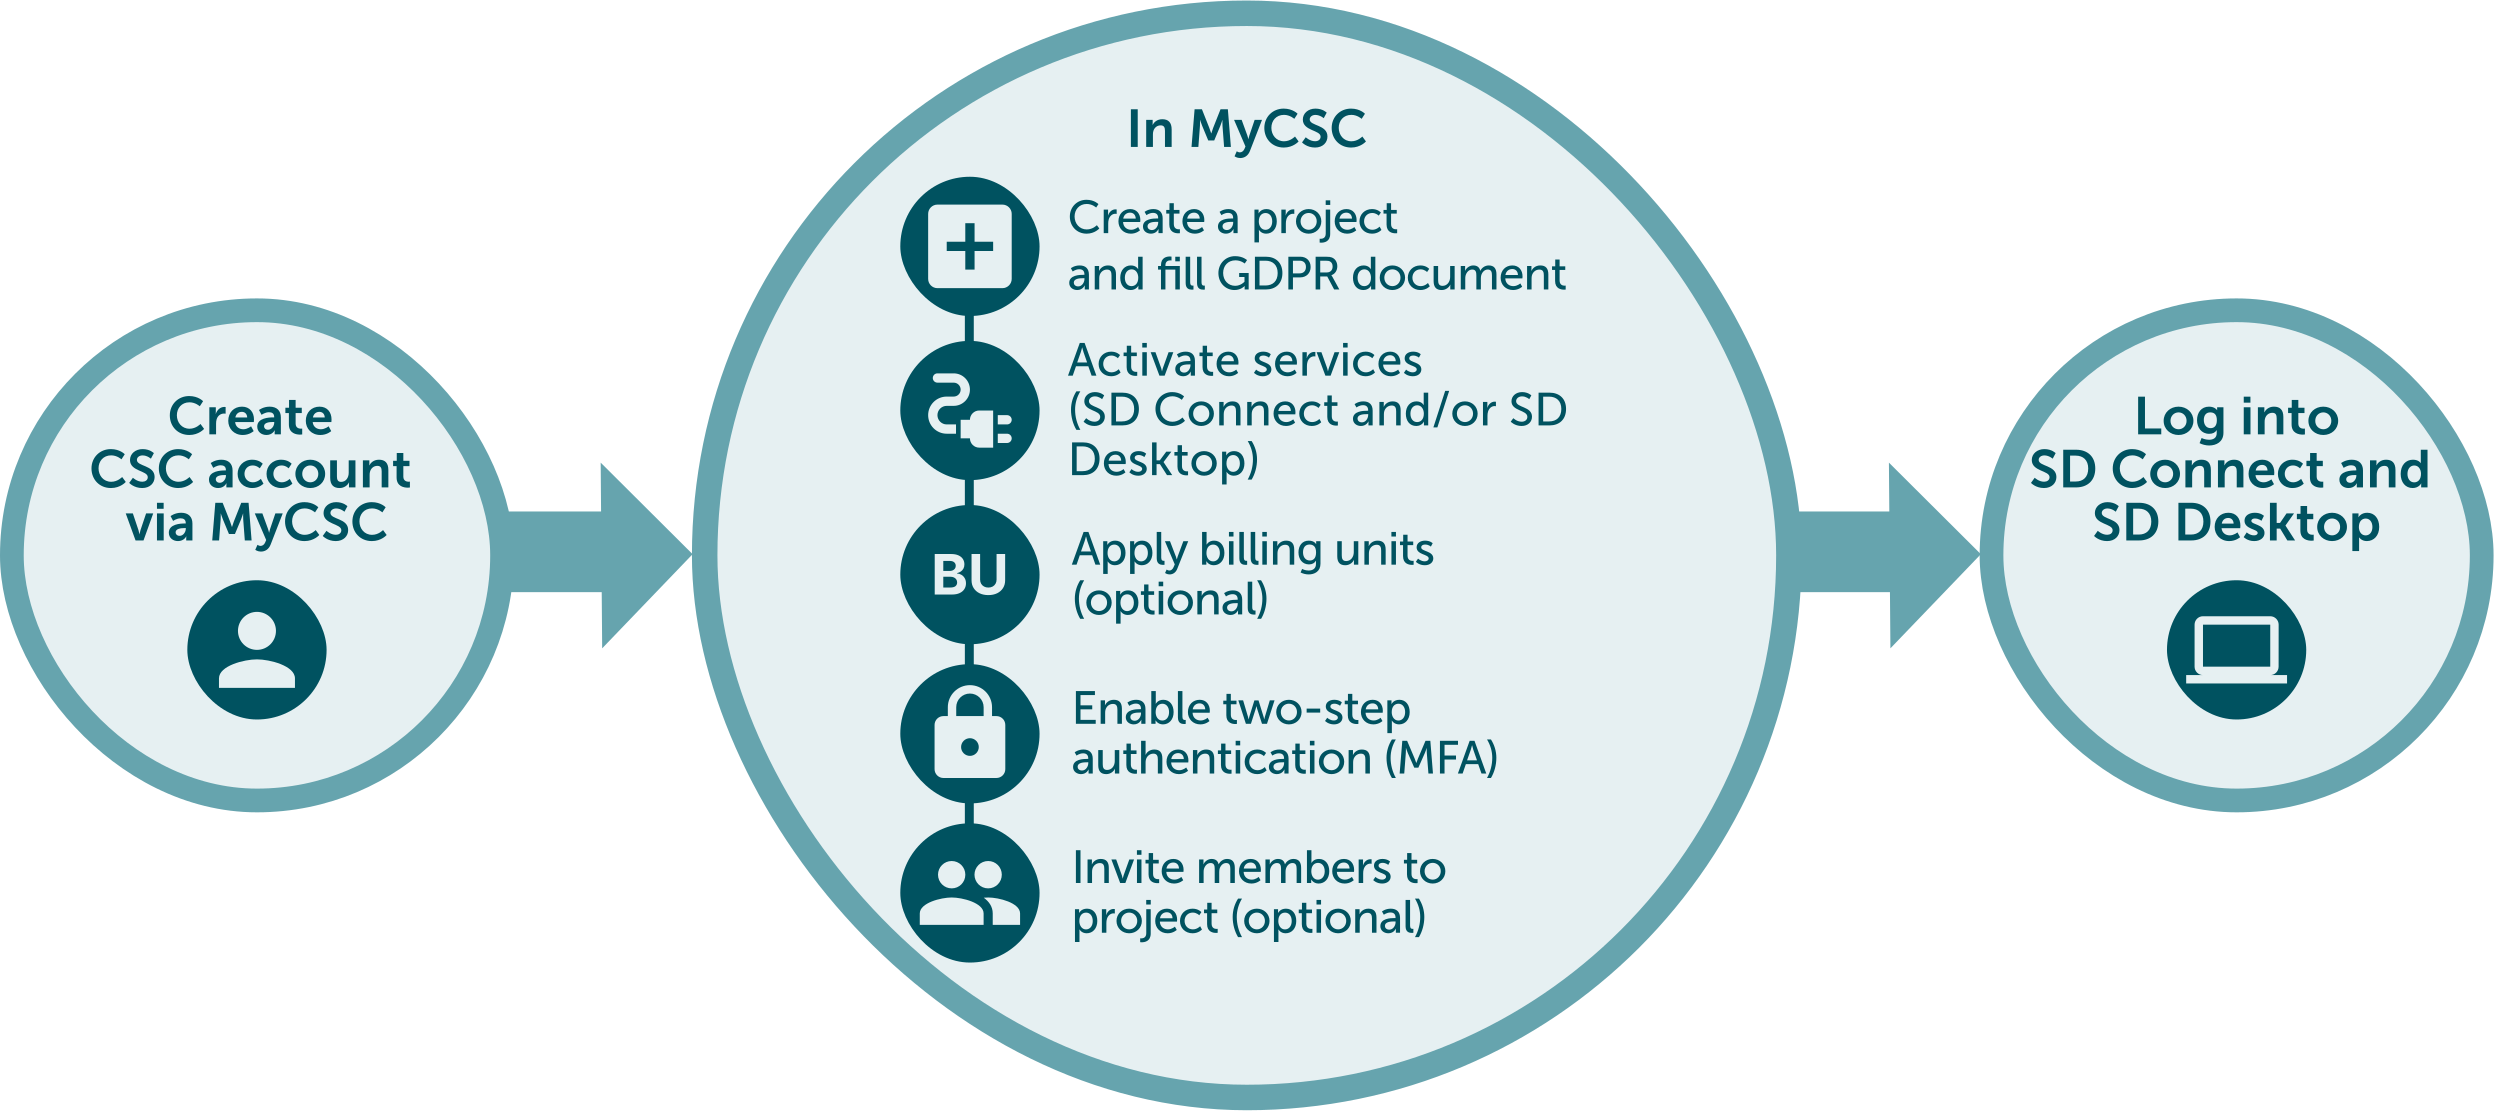 <svg width="754" height="335" viewBox="0 0 754 335" fill="none" xmlns="http://www.w3.org/2000/svg">
<rect width="754" height="335" fill="white"/>
<rect x="3.578" y="93.578" width="147.844" height="147.844" rx="73.922" fill="#E6F0F2"/>
<rect x="3.578" y="93.578" width="147.844" height="147.844" rx="73.922" stroke="#66A4AE" stroke-width="7.156"/>
<path d="M51.218 125.272C51.218 121.976 53.715 119.448 57.059 119.448C59.827 119.448 61.251 121 61.251 121L60.258 122.536C60.258 122.536 58.962 121.336 57.154 121.336C54.755 121.336 53.346 123.128 53.346 125.24C53.346 127.4 54.803 129.304 57.17 129.304C59.139 129.304 60.467 127.864 60.467 127.864L61.554 129.352C61.554 129.352 59.986 131.192 57.09 131.192C53.618 131.192 51.218 128.616 51.218 125.272ZM63.136 131V122.84H65.088V124.248C65.088 124.552 65.056 124.824 65.056 124.824H65.088C65.456 123.656 66.432 122.728 67.68 122.728C67.872 122.728 68.048 122.76 68.048 122.76V124.76C68.048 124.76 67.84 124.728 67.568 124.728C66.704 124.728 65.728 125.224 65.344 126.44C65.216 126.84 65.168 127.288 65.168 127.768V131H63.136ZM68.841 126.92C68.841 124.408 70.553 122.648 72.985 122.648C75.337 122.648 76.601 124.36 76.601 126.52C76.601 126.76 76.553 127.304 76.553 127.304H70.921C71.049 128.728 72.153 129.464 73.369 129.464C74.681 129.464 75.721 128.568 75.721 128.568L76.505 130.024C76.505 130.024 75.257 131.192 73.225 131.192C70.521 131.192 68.841 129.24 68.841 126.92ZM70.985 125.912H74.553C74.521 124.808 73.833 124.216 72.937 124.216C71.897 124.216 71.177 124.856 70.985 125.912ZM77.588 128.648C77.588 126.056 81.092 125.88 82.42 125.88H82.692V125.768C82.692 124.696 82.02 124.328 81.124 124.328C79.956 124.328 78.884 125.112 78.884 125.112L78.116 123.656C78.116 123.656 79.38 122.648 81.316 122.648C83.46 122.648 84.708 123.832 84.708 125.896V131H82.836V130.328C82.836 130.008 82.868 129.752 82.868 129.752H82.836C82.852 129.752 82.212 131.192 80.356 131.192C78.9 131.192 77.588 130.28 77.588 128.648ZM79.636 128.552C79.636 129.096 80.036 129.608 80.868 129.608C81.94 129.608 82.708 128.456 82.708 127.464V127.272H82.356C81.316 127.272 79.636 127.416 79.636 128.552ZM87.128 128.008V124.584H86.072V122.968H87.176V120.616H89.16V122.968H91.016V124.584H89.16V127.752C89.16 129.096 90.216 129.288 90.776 129.288C91 129.288 91.144 129.256 91.144 129.256V131.032C91.144 131.032 90.904 131.08 90.52 131.08C89.384 131.08 87.128 130.744 87.128 128.008ZM92.231 126.92C92.231 124.408 93.944 122.648 96.376 122.648C98.728 122.648 99.992 124.36 99.992 126.52C99.992 126.76 99.944 127.304 99.944 127.304H94.311C94.439 128.728 95.543 129.464 96.76 129.464C98.072 129.464 99.112 128.568 99.112 128.568L99.895 130.024C99.895 130.024 98.647 131.192 96.615 131.192C93.912 131.192 92.231 129.24 92.231 126.92ZM94.376 125.912H97.944C97.912 124.808 97.224 124.216 96.328 124.216C95.287 124.216 94.567 124.856 94.376 125.912ZM27.593 141.272C27.593 137.976 30.09 135.448 33.434 135.448C36.202 135.448 37.626 137 37.626 137L36.633 138.536C36.633 138.536 35.337 137.336 33.529 137.336C31.13 137.336 29.721 139.128 29.721 141.24C29.721 143.4 31.177 145.304 33.545 145.304C35.514 145.304 36.842 143.864 36.842 143.864L37.929 145.352C37.929 145.352 36.361 147.192 33.465 147.192C29.994 147.192 27.593 144.616 27.593 141.272ZM38.967 145.64L40.087 144.088C40.087 144.088 41.319 145.288 42.919 145.288C43.783 145.288 44.567 144.84 44.567 143.912C44.567 141.88 39.207 142.232 39.207 138.744C39.207 136.856 40.839 135.448 43.015 135.448C45.255 135.448 46.407 136.664 46.407 136.664L45.511 138.344C45.511 138.344 44.423 137.352 42.999 137.352C42.039 137.352 41.287 137.912 41.287 138.712C41.287 140.728 46.631 140.232 46.631 143.864C46.631 145.672 45.255 147.192 42.887 147.192C40.359 147.192 38.967 145.64 38.967 145.64ZM47.906 141.272C47.906 137.976 50.402 135.448 53.746 135.448C56.514 135.448 57.938 137 57.938 137L56.946 138.536C56.946 138.536 55.65 137.336 53.842 137.336C51.442 137.336 50.034 139.128 50.034 141.24C50.034 143.4 51.49 145.304 53.858 145.304C55.826 145.304 57.154 143.864 57.154 143.864L58.242 145.352C58.242 145.352 56.674 147.192 53.778 147.192C50.306 147.192 47.906 144.616 47.906 141.272ZM63.026 144.648C63.026 142.056 66.53 141.88 67.858 141.88H68.13V141.768C68.13 140.696 67.458 140.328 66.562 140.328C65.394 140.328 64.322 141.112 64.322 141.112L63.554 139.656C63.554 139.656 64.818 138.648 66.754 138.648C68.898 138.648 70.146 139.832 70.146 141.896V147H68.274V146.328C68.274 146.008 68.306 145.752 68.306 145.752H68.274C68.29 145.752 67.65 147.192 65.794 147.192C64.338 147.192 63.026 146.28 63.026 144.648ZM65.074 144.552C65.074 145.096 65.474 145.608 66.306 145.608C67.378 145.608 68.146 144.456 68.146 143.464V143.272H67.794C66.754 143.272 65.074 143.416 65.074 144.552ZM71.669 142.92C71.669 140.6 73.397 138.648 76.101 138.648C78.229 138.648 79.237 139.864 79.237 139.864L78.341 141.256C78.341 141.256 77.493 140.376 76.213 140.376C74.709 140.376 73.733 141.512 73.733 142.904C73.733 144.28 74.725 145.464 76.277 145.464C77.653 145.464 78.677 144.424 78.677 144.424L79.461 145.864C79.461 145.864 78.293 147.192 76.101 147.192C73.397 147.192 71.669 145.288 71.669 142.92ZM80.387 142.92C80.387 140.6 82.115 138.648 84.819 138.648C86.947 138.648 87.955 139.864 87.955 139.864L87.059 141.256C87.059 141.256 86.211 140.376 84.931 140.376C83.427 140.376 82.451 141.512 82.451 142.904C82.451 144.28 83.443 145.464 84.995 145.464C86.371 145.464 87.395 144.424 87.395 144.424L88.179 145.864C88.179 145.864 87.011 147.192 84.819 147.192C82.115 147.192 80.387 145.288 80.387 142.92ZM89.09 142.92C89.09 140.424 91.09 138.648 93.57 138.648C96.066 138.648 98.066 140.424 98.066 142.92C98.066 145.432 96.066 147.192 93.586 147.192C91.09 147.192 89.09 145.432 89.09 142.92ZM91.154 142.92C91.154 144.44 92.258 145.464 93.586 145.464C94.898 145.464 96.002 144.44 96.002 142.92C96.002 141.416 94.898 140.376 93.586 140.376C92.258 140.376 91.154 141.416 91.154 142.92ZM99.586 144.088V138.84H101.618V143.672C101.618 144.664 101.874 145.336 102.882 145.336C104.354 145.336 105.17 144.04 105.17 142.584V138.84H107.202V147H105.25V146.072C105.25 145.752 105.282 145.496 105.282 145.496H105.25C104.85 146.344 103.81 147.192 102.418 147.192C100.674 147.192 99.586 146.312 99.586 144.088ZM109.448 147V138.84H111.4V139.784C111.4 140.088 111.368 140.344 111.368 140.344H111.4C111.752 139.656 112.648 138.648 114.296 138.648C116.104 138.648 117.128 139.592 117.128 141.752V147H115.112V142.168C115.112 141.176 114.856 140.504 113.816 140.504C112.728 140.504 111.928 141.192 111.624 142.168C111.512 142.504 111.48 142.872 111.48 143.256V147H109.448ZM119.613 144.008V140.584H118.557V138.968H119.661V136.616H121.645V138.968H123.501V140.584H121.645V143.752C121.645 145.096 122.701 145.288 123.261 145.288C123.485 145.288 123.629 145.256 123.629 145.256V147.032C123.629 147.032 123.389 147.08 123.005 147.08C121.869 147.08 119.613 146.744 119.613 144.008ZM40.882 163L37.922 154.84H40.066L41.762 159.896C41.922 160.376 42.034 161.128 42.05 161.128H42.082C42.098 161.128 42.21 160.376 42.37 159.896L44.066 154.84H46.21L43.282 163H40.882ZM47.339 153.448V151.64H49.355V153.448H47.339ZM47.339 163V154.84H49.371V163H47.339ZM50.916 160.648C50.916 158.056 54.42 157.88 55.748 157.88H56.02V157.768C56.02 156.696 55.348 156.328 54.452 156.328C53.284 156.328 52.212 157.112 52.212 157.112L51.444 155.656C51.444 155.656 52.708 154.648 54.644 154.648C56.788 154.648 58.036 155.832 58.036 157.896V163H56.164V162.328C56.164 162.008 56.196 161.752 56.196 161.752H56.164C56.18 161.752 55.54 163.192 53.684 163.192C52.228 163.192 50.916 162.28 50.916 160.648ZM52.964 160.552C52.964 161.096 53.364 161.608 54.196 161.608C55.268 161.608 56.036 160.456 56.036 159.464V159.272H55.684C54.644 159.272 52.964 159.416 52.964 160.552ZM64.01 163L64.938 151.64H67.146L69.37 157.256C69.626 157.928 69.946 158.92 69.946 158.92H69.978C69.978 158.92 70.282 157.928 70.538 157.256L72.762 151.64H74.97L75.882 163H73.834L73.354 156.648C73.306 155.896 73.338 154.888 73.338 154.888H73.306C73.306 154.888 72.97 155.992 72.698 156.648L70.858 161.048H69.05L67.226 156.648C66.954 155.992 66.602 154.872 66.602 154.872H66.57C66.57 154.872 66.602 155.896 66.554 156.648L66.074 163H64.01ZM76.985 165.832L77.657 164.312C77.657 164.312 78.105 164.648 78.569 164.648C79.129 164.648 79.673 164.312 79.977 163.592L80.281 162.872L76.841 154.84H79.129L80.841 159.544C81.001 159.976 81.145 160.648 81.145 160.648H81.177C81.177 160.648 81.305 160.008 81.449 159.576L83.049 154.84H85.273L81.625 164.232C81.049 165.72 79.913 166.36 78.681 166.36C77.705 166.36 76.985 165.832 76.985 165.832ZM85.969 157.272C85.969 153.976 88.465 151.448 91.808 151.448C94.576 151.448 96.001 153 96.001 153L95.008 154.536C95.008 154.536 93.713 153.336 91.904 153.336C89.504 153.336 88.097 155.128 88.097 157.24C88.097 159.4 89.552 161.304 91.921 161.304C93.888 161.304 95.216 159.864 95.216 159.864L96.305 161.352C96.305 161.352 94.737 163.192 91.841 163.192C88.368 163.192 85.969 160.616 85.969 157.272ZM97.342 161.64L98.462 160.088C98.462 160.088 99.694 161.288 101.294 161.288C102.158 161.288 102.942 160.84 102.942 159.912C102.942 157.88 97.582 158.232 97.582 154.744C97.582 152.856 99.214 151.448 101.39 151.448C103.63 151.448 104.782 152.664 104.782 152.664L103.886 154.344C103.886 154.344 102.798 153.352 101.374 153.352C100.414 153.352 99.662 153.912 99.662 154.712C99.662 156.728 105.006 156.232 105.006 159.864C105.006 161.672 103.63 163.192 101.262 163.192C98.734 163.192 97.342 161.64 97.342 161.64ZM106.281 157.272C106.281 153.976 108.777 151.448 112.121 151.448C114.889 151.448 116.313 153 116.313 153L115.321 154.536C115.321 154.536 114.025 153.336 112.217 153.336C109.817 153.336 108.409 155.128 108.409 157.24C108.409 159.4 109.865 161.304 112.233 161.304C114.201 161.304 115.529 159.864 115.529 159.864L116.617 161.352C116.617 161.352 115.049 163.192 112.153 163.192C108.681 163.192 106.281 160.616 106.281 157.272Z" fill="#005260"/>
<rect x="56.5" y="175" width="42" height="42" rx="21" fill="#005260"/>
<g clip-path="url(#clip0_889_4650)">
<path d="M77.5 196C80.665 196 83.229 193.436 83.229 190.271C83.229 187.106 80.665 184.542 77.5 184.542C74.335 184.542 71.771 187.106 71.771 190.271C71.771 193.436 74.335 196 77.5 196ZM77.5 198.865C73.676 198.865 66.042 200.784 66.042 204.594V207.458H88.958V204.594C88.958 200.784 81.324 198.865 77.5 198.865Z" fill="#E6F0F2"/>
</g>
<rect width="43.651" height="24.33" transform="translate(152 154.262)" fill="#66A4AE"/>
<path d="M181.384 166.868L181.166 139.529L208.889 167.142L181.614 195.538L181.384 166.868Z" fill="#66A4AE"/>
<rect x="212.531" y="4" width="327" height="327" rx="163.5" fill="#E6F0F2"/>
<rect x="212.531" y="4" width="327" height="327" rx="163.5" stroke="#66A4AE" stroke-width="7.692"/>
<path d="M341.073 44.308V32.948H343.137V44.308H341.073ZM345.691 44.308V36.148H347.643V37.092C347.643 37.396 347.611 37.652 347.611 37.652H347.643C347.995 36.964 348.891 35.956 350.539 35.956C352.347 35.956 353.371 36.9 353.371 39.06V44.308H351.355V39.476C351.355 38.484 351.099 37.812 350.059 37.812C348.971 37.812 348.171 38.5 347.867 39.476C347.755 39.812 347.723 40.18 347.723 40.564V44.308H345.691ZM359.362 44.308L360.29 32.948H362.498L364.722 38.564C364.978 39.236 365.298 40.228 365.298 40.228H365.33C365.33 40.228 365.634 39.236 365.89 38.564L368.114 32.948H370.322L371.234 44.308H369.186L368.706 37.956C368.658 37.204 368.69 36.196 368.69 36.196H368.658C368.658 36.196 368.322 37.3 368.05 37.956L366.21 42.356H364.402L362.578 37.956C362.306 37.3 361.954 36.18 361.954 36.18H361.922C361.922 36.18 361.954 37.204 361.906 37.956L361.426 44.308H359.362ZM372.337 47.14L373.009 45.62C373.009 45.62 373.457 45.956 373.921 45.956C374.481 45.956 375.025 45.62 375.329 44.9L375.633 44.18L372.193 36.148H374.481L376.193 40.852C376.353 41.284 376.497 41.956 376.497 41.956H376.529C376.529 41.956 376.657 41.316 376.801 40.884L378.401 36.148H380.625L376.977 45.54C376.401 47.028 375.265 47.668 374.033 47.668C373.057 47.668 372.337 47.14 372.337 47.14ZM381.32 38.58C381.32 35.284 383.816 32.756 387.16 32.756C389.928 32.756 391.352 34.308 391.352 34.308L390.36 35.844C390.36 35.844 389.064 34.644 387.256 34.644C384.856 34.644 383.448 36.436 383.448 38.548C383.448 40.708 384.904 42.612 387.272 42.612C389.24 42.612 390.568 41.172 390.568 41.172L391.656 42.66C391.656 42.66 390.088 44.5 387.192 44.5C383.72 44.5 381.32 41.924 381.32 38.58ZM392.693 42.948L393.813 41.396C393.813 41.396 395.045 42.596 396.645 42.596C397.509 42.596 398.293 42.148 398.293 41.22C398.293 39.188 392.933 39.54 392.933 36.052C392.933 34.164 394.565 32.756 396.741 32.756C398.981 32.756 400.133 33.972 400.133 33.972L399.237 35.652C399.237 35.652 398.149 34.66 396.725 34.66C395.765 34.66 395.013 35.22 395.013 36.02C395.013 38.036 400.357 37.54 400.357 41.172C400.357 42.98 398.981 44.5 396.613 44.5C394.085 44.5 392.693 42.948 392.693 42.948ZM401.633 38.58C401.633 35.284 404.129 32.756 407.473 32.756C410.241 32.756 411.665 34.308 411.665 34.308L410.673 35.844C410.673 35.844 409.377 34.644 407.569 34.644C405.169 34.644 403.761 36.436 403.761 38.548C403.761 40.708 405.217 42.612 407.585 42.612C409.553 42.612 410.881 41.172 410.881 41.172L411.969 42.66C411.969 42.66 410.401 44.5 407.505 44.5C404.033 44.5 401.633 41.924 401.633 38.58Z" fill="#005260"/>
<rect x="271.531" y="53.308" width="42" height="42" rx="21" fill="#005260"/>
<g clip-path="url(#clip1_889_4650)">
<path d="M302.331 61.708H282.731C281.177 61.708 279.931 62.968 279.931 64.508V84.108C279.931 85.648 281.177 86.908 282.731 86.908H302.331C303.871 86.908 305.131 85.648 305.131 84.108V64.508C305.131 62.968 303.871 61.708 302.331 61.708ZM299.531 75.708H293.931V81.308H291.131V75.708H285.531V72.908H291.131V67.308H293.931V72.908H299.531V75.708Z" fill="#E6F0F2"/>
</g>
<path d="M322.665 65.31C322.665 62.44 324.821 60.256 327.691 60.256C330.071 60.256 331.289 61.558 331.289 61.558L330.603 62.594C330.603 62.594 329.455 61.516 327.747 61.516C325.535 61.516 324.093 63.196 324.093 65.296C324.093 67.41 325.563 69.202 327.761 69.202C329.623 69.202 330.813 67.914 330.813 67.914L331.555 68.908C331.555 68.908 330.197 70.476 327.719 70.476C324.751 70.476 322.665 68.208 322.665 65.31ZM332.88 70.308V63.224H334.196V64.456C334.196 64.75 334.168 64.988 334.168 64.988H334.196C334.518 63.952 335.344 63.14 336.436 63.14C336.618 63.14 336.786 63.168 336.786 63.168V64.512C336.786 64.512 336.604 64.47 336.394 64.47C335.526 64.47 334.728 65.086 334.406 66.136C334.28 66.542 334.238 66.976 334.238 67.41V70.308H332.88ZM337.319 66.766C337.319 64.512 338.845 63.056 340.861 63.056C342.863 63.056 343.927 64.54 343.927 66.374C343.927 66.556 343.885 66.962 343.885 66.962H338.719C338.789 68.516 339.895 69.3 341.155 69.3C342.373 69.3 343.255 68.474 343.255 68.474L343.815 69.468C343.815 69.468 342.765 70.476 341.071 70.476C338.845 70.476 337.319 68.866 337.319 66.766ZM338.761 65.94H342.541C342.499 64.722 341.743 64.134 340.833 64.134C339.797 64.134 338.957 64.778 338.761 65.94ZM344.721 68.32C344.721 65.982 347.801 65.884 348.991 65.884H349.299V65.758C349.299 64.596 348.641 64.204 347.745 64.204C346.653 64.204 345.771 64.89 345.771 64.89L345.211 63.896C345.211 63.896 346.233 63.056 347.857 63.056C349.649 63.056 350.657 64.036 350.657 65.828V70.308H349.397V69.636C349.397 69.314 349.425 69.076 349.425 69.076H349.397C349.397 69.076 348.823 70.476 347.129 70.476C345.911 70.476 344.721 69.734 344.721 68.32ZM346.093 68.25C346.093 68.824 346.541 69.384 347.423 69.384C348.571 69.384 349.313 68.18 349.313 67.13V66.906H348.963C347.941 66.906 346.093 66.976 346.093 68.25ZM352.665 67.718V64.414H351.741V63.322H352.707V61.278H354.023V63.322H355.731V64.414H354.023V67.564C354.023 68.978 355.017 69.16 355.535 69.16C355.731 69.16 355.857 69.132 355.857 69.132V70.336C355.857 70.336 355.661 70.364 355.381 70.364C354.471 70.364 352.665 70.084 352.665 67.718ZM356.618 66.766C356.618 64.512 358.144 63.056 360.16 63.056C362.162 63.056 363.226 64.54 363.226 66.374C363.226 66.556 363.184 66.962 363.184 66.962H358.018C358.088 68.516 359.194 69.3 360.454 69.3C361.672 69.3 362.554 68.474 362.554 68.474L363.114 69.468C363.114 69.468 362.064 70.476 360.37 70.476C358.144 70.476 356.618 68.866 356.618 66.766ZM358.06 65.94H361.84C361.798 64.722 361.042 64.134 360.132 64.134C359.096 64.134 358.256 64.778 358.06 65.94ZM367.335 68.32C367.335 65.982 370.415 65.884 371.605 65.884H371.913V65.758C371.913 64.596 371.255 64.204 370.359 64.204C369.267 64.204 368.385 64.89 368.385 64.89L367.825 63.896C367.825 63.896 368.847 63.056 370.471 63.056C372.263 63.056 373.271 64.036 373.271 65.828V70.308H372.011V69.636C372.011 69.314 372.039 69.076 372.039 69.076H372.011C372.011 69.076 371.437 70.476 369.743 70.476C368.525 70.476 367.335 69.734 367.335 68.32ZM368.707 68.25C368.707 68.824 369.155 69.384 370.037 69.384C371.185 69.384 371.927 68.18 371.927 67.13V66.906H371.577C370.555 66.906 368.707 66.976 368.707 68.25ZM378.342 73.108V63.224H379.588V63.826C379.588 64.106 379.56 64.344 379.56 64.344H379.588C379.588 64.344 380.19 63.056 381.968 63.056C383.872 63.056 385.076 64.568 385.076 66.766C385.076 69.02 383.718 70.476 381.87 70.476C380.316 70.476 379.7 69.314 379.7 69.314H379.672C379.672 69.314 379.7 69.566 379.7 69.93V73.108H378.342ZM379.658 66.794C379.658 68.054 380.358 69.314 381.66 69.314C382.78 69.314 383.704 68.39 383.704 66.78C383.704 65.24 382.878 64.246 381.702 64.246C380.638 64.246 379.658 64.988 379.658 66.794ZM386.456 70.308V63.224H387.772V64.456C387.772 64.75 387.744 64.988 387.744 64.988H387.772C388.094 63.952 388.92 63.14 390.012 63.14C390.194 63.14 390.362 63.168 390.362 63.168V64.512C390.362 64.512 390.18 64.47 389.97 64.47C389.102 64.47 388.304 65.086 387.982 66.136C387.856 66.542 387.814 66.976 387.814 67.41V70.308H386.456ZM390.867 66.752C390.867 64.61 392.575 63.056 394.689 63.056C396.803 63.056 398.511 64.61 398.511 66.752C398.511 68.908 396.803 70.476 394.689 70.476C392.575 70.476 390.867 68.908 390.867 66.752ZM392.253 66.752C392.253 68.236 393.359 69.3 394.689 69.3C396.033 69.3 397.125 68.236 397.125 66.752C397.125 65.282 396.033 64.232 394.689 64.232C393.359 64.232 392.253 65.282 392.253 66.752ZM399.828 61.81V60.424H401.2V61.81H399.828ZM399.842 63.224H401.186V70.546C401.186 72.912 399.366 73.192 398.484 73.192C398.19 73.192 398.008 73.164 398.008 73.164V72.002C398.008 72.002 398.134 72.016 398.316 72.016C398.834 72.016 399.842 71.848 399.842 70.462V63.224ZM402.544 66.766C402.544 64.512 404.07 63.056 406.086 63.056C408.088 63.056 409.152 64.54 409.152 66.374C409.152 66.556 409.11 66.962 409.11 66.962H403.944C404.014 68.516 405.12 69.3 406.38 69.3C407.598 69.3 408.48 68.474 408.48 68.474L409.04 69.468C409.04 69.468 407.99 70.476 406.296 70.476C404.07 70.476 402.544 68.866 402.544 66.766ZM403.986 65.94H407.766C407.724 64.722 406.968 64.134 406.058 64.134C405.022 64.134 404.182 64.778 403.986 65.94ZM410.016 66.766C410.016 64.666 411.584 63.056 413.81 63.056C415.588 63.056 416.47 64.092 416.47 64.092L415.826 65.044C415.826 65.044 415.07 64.232 413.866 64.232C412.438 64.232 411.402 65.296 411.402 66.752C411.402 68.194 412.438 69.3 413.908 69.3C415.224 69.3 416.092 68.348 416.092 68.348L416.638 69.342C416.638 69.342 415.658 70.476 413.81 70.476C411.584 70.476 410.016 68.894 410.016 66.766ZM418.19 67.718V64.414H417.266V63.322H418.232V61.278H419.548V63.322H421.256V64.414H419.548V67.564C419.548 68.978 420.542 69.16 421.06 69.16C421.256 69.16 421.382 69.132 421.382 69.132V70.336C421.382 70.336 421.186 70.364 420.906 70.364C419.996 70.364 418.19 70.084 418.19 67.718ZM322.483 85.32C322.483 82.982 325.563 82.884 326.753 82.884H327.061V82.758C327.061 81.596 326.403 81.204 325.507 81.204C324.415 81.204 323.533 81.89 323.533 81.89L322.973 80.896C322.973 80.896 323.995 80.056 325.619 80.056C327.411 80.056 328.419 81.036 328.419 82.828V87.308H327.159V86.636C327.159 86.314 327.187 86.076 327.187 86.076H327.159C327.159 86.076 326.585 87.476 324.891 87.476C323.673 87.476 322.483 86.734 322.483 85.32ZM323.855 85.25C323.855 85.824 324.303 86.384 325.185 86.384C326.333 86.384 327.075 85.18 327.075 84.13V83.906H326.725C325.703 83.906 323.855 83.976 323.855 85.25ZM330.173 87.308V80.224H331.489V81.162C331.489 81.442 331.461 81.68 331.461 81.68H331.489C331.769 81.064 332.609 80.056 334.149 80.056C335.815 80.056 336.585 80.966 336.585 82.772V87.308H335.227V83.08C335.227 82.086 335.017 81.302 333.883 81.302C332.805 81.302 331.937 82.016 331.643 83.038C331.559 83.318 331.531 83.64 331.531 83.99V87.308H330.173ZM337.867 83.766C337.867 81.512 339.197 80.056 341.073 80.056C342.711 80.056 343.257 81.176 343.257 81.176H343.285C343.285 81.176 343.257 80.966 343.257 80.7V77.424H344.615V87.308H343.327V86.636C343.327 86.356 343.341 86.16 343.341 86.16H343.313C343.313 86.16 342.739 87.476 340.989 87.476C339.071 87.476 337.867 85.964 337.867 83.766ZM339.253 83.766C339.253 85.306 340.079 86.3 341.255 86.3C342.305 86.3 343.299 85.558 343.299 83.752C343.299 82.492 342.641 81.232 341.297 81.232C340.177 81.232 339.253 82.156 339.253 83.766ZM354.477 87.308V81.316H351.495V87.308H350.151V81.316H349.269V80.224H350.151V79.986C350.151 77.648 351.915 77.354 352.811 77.354C353.119 77.354 353.329 77.396 353.329 77.396V78.558C353.329 78.558 353.189 78.53 352.979 78.53C352.461 78.53 351.495 78.698 351.495 80.014V80.224H355.835V87.308H354.477ZM354.463 78.81V77.424H355.835V78.81H354.463ZM357.598 85.376V77.424H358.956V85.138C358.956 85.992 359.292 86.146 359.712 86.146C359.838 86.146 359.95 86.132 359.95 86.132V87.336C359.95 87.336 359.74 87.364 359.502 87.364C358.732 87.364 357.598 87.154 357.598 85.376ZM361.023 85.376V77.424H362.381V85.138C362.381 85.992 362.717 86.146 363.137 86.146C363.263 86.146 363.375 86.132 363.375 86.132V87.336C363.375 87.336 363.165 87.364 362.927 87.364C362.157 87.364 361.023 87.154 361.023 85.376ZM367.47 82.352C367.47 79.496 369.626 77.256 372.51 77.256C374.876 77.256 376.108 78.446 376.108 78.446L375.408 79.482C375.408 79.482 374.302 78.516 372.622 78.516C370.298 78.516 368.898 80.21 368.898 82.324C368.898 84.62 370.466 86.202 372.538 86.202C374.246 86.202 375.338 84.97 375.338 84.97V83.542H373.728V82.338H376.598V87.308H375.38V86.692C375.38 86.482 375.394 86.272 375.394 86.272H375.366C375.366 86.272 374.288 87.476 372.328 87.476C369.668 87.476 367.47 85.376 367.47 82.352ZM378.485 87.308V77.424H381.761C384.785 77.424 386.773 79.23 386.773 82.352C386.773 85.488 384.785 87.308 381.761 87.308H378.485ZM379.871 86.104H381.663C383.889 86.104 385.345 84.788 385.345 82.352C385.345 79.93 383.875 78.628 381.663 78.628H379.871V86.104ZM388.568 87.308V77.424H392.18C393.986 77.424 395.288 78.642 395.288 80.518C395.288 82.394 393.986 83.654 392.18 83.654H389.954V87.308H388.568ZM389.954 82.45H391.956C393.146 82.45 393.874 81.708 393.874 80.518C393.874 79.328 393.146 78.628 391.97 78.628H389.954V82.45ZM396.792 87.308V77.424H399.816C400.852 77.424 401.286 77.508 401.664 77.648C402.672 78.026 403.33 79.02 403.33 80.322C403.33 81.582 402.63 82.646 401.552 82.996V83.024C401.552 83.024 401.664 83.15 401.846 83.472L403.946 87.308H402.378L400.292 83.374H398.178V87.308H396.792ZM398.178 82.17H400.166C401.244 82.17 401.916 81.484 401.916 80.378C401.916 79.65 401.636 79.132 401.132 78.852C400.866 78.712 400.544 78.628 399.774 78.628H398.178V82.17ZM408.055 83.766C408.055 81.512 409.385 80.056 411.261 80.056C412.899 80.056 413.445 81.176 413.445 81.176H413.473C413.473 81.176 413.445 80.966 413.445 80.7V77.424H414.803V87.308H413.515V86.636C413.515 86.356 413.529 86.16 413.529 86.16H413.501C413.501 86.16 412.927 87.476 411.177 87.476C409.259 87.476 408.055 85.964 408.055 83.766ZM409.441 83.766C409.441 85.306 410.267 86.3 411.443 86.3C412.493 86.3 413.487 85.558 413.487 83.752C413.487 82.492 412.829 81.232 411.485 81.232C410.365 81.232 409.441 82.156 409.441 83.766ZM416.127 83.752C416.127 81.61 417.835 80.056 419.949 80.056C422.063 80.056 423.771 81.61 423.771 83.752C423.771 85.908 422.063 87.476 419.949 87.476C417.835 87.476 416.127 85.908 416.127 83.752ZM417.513 83.752C417.513 85.236 418.619 86.3 419.949 86.3C421.293 86.3 422.385 85.236 422.385 83.752C422.385 82.282 421.293 81.232 419.949 81.232C418.619 81.232 417.513 82.282 417.513 83.752ZM424.597 83.766C424.597 81.666 426.165 80.056 428.391 80.056C430.169 80.056 431.051 81.092 431.051 81.092L430.407 82.044C430.407 82.044 429.651 81.232 428.447 81.232C427.019 81.232 425.983 82.296 425.983 83.752C425.983 85.194 427.019 86.3 428.489 86.3C429.805 86.3 430.673 85.348 430.673 85.348L431.219 86.342C431.219 86.342 430.239 87.476 428.391 87.476C426.165 87.476 424.597 85.894 424.597 83.766ZM432.379 84.76V80.224H433.737V84.452C433.737 85.432 433.933 86.216 435.067 86.216C436.509 86.216 437.363 84.942 437.363 83.542V80.224H438.721V87.308H437.405V86.37C437.405 86.076 437.433 85.852 437.433 85.852H437.405C437.111 86.552 436.187 87.476 434.801 87.476C433.205 87.476 432.379 86.636 432.379 84.76ZM440.565 87.308V80.224H441.881V81.162C441.881 81.442 441.853 81.68 441.853 81.68H441.881C442.217 80.854 443.211 80.056 444.317 80.056C445.507 80.056 446.207 80.602 446.445 81.666H446.473C446.865 80.812 447.845 80.056 448.993 80.056C450.589 80.056 451.331 80.966 451.331 82.772V87.308H449.973V83.066C449.973 82.072 449.777 81.288 448.713 81.288C447.719 81.288 446.977 82.128 446.725 83.094C446.655 83.388 446.627 83.71 446.627 84.074V87.308H445.269V83.066C445.269 82.142 445.129 81.288 444.037 81.288C443.001 81.288 442.273 82.142 442.007 83.15C441.937 83.43 441.923 83.752 441.923 84.074V87.308H440.565ZM452.591 83.766C452.591 81.512 454.117 80.056 456.133 80.056C458.135 80.056 459.199 81.54 459.199 83.374C459.199 83.556 459.157 83.962 459.157 83.962H453.991C454.061 85.516 455.167 86.3 456.427 86.3C457.645 86.3 458.527 85.474 458.527 85.474L459.087 86.468C459.087 86.468 458.037 87.476 456.343 87.476C454.117 87.476 452.591 85.866 452.591 83.766ZM454.033 82.94H457.813C457.771 81.722 457.015 81.134 456.105 81.134C455.069 81.134 454.229 81.778 454.033 82.94ZM460.567 87.308V80.224H461.883V81.162C461.883 81.442 461.855 81.68 461.855 81.68H461.883C462.163 81.064 463.003 80.056 464.543 80.056C466.209 80.056 466.979 80.966 466.979 82.772V87.308H465.621V83.08C465.621 82.086 465.411 81.302 464.277 81.302C463.199 81.302 462.331 82.016 462.037 83.038C461.953 83.318 461.925 83.64 461.925 83.99V87.308H460.567ZM469.017 84.718V81.414H468.093V80.322H469.059V78.278H470.375V80.322H472.083V81.414H470.375V84.564C470.375 85.978 471.369 86.16 471.887 86.16C472.083 86.16 472.209 86.132 472.209 86.132V87.336C472.209 87.336 472.013 87.364 471.733 87.364C470.823 87.364 469.017 87.084 469.017 84.718Z" fill="#005260"/>
<rect x="271.531" y="102.808" width="42" height="42" rx="21" fill="#005260"/>
<g clip-path="url(#clip2_889_4650)">
<path d="M305.131 126.608C305.131 125.838 304.501 125.208 303.731 125.208H300.931V128.008H303.731C304.501 128.008 305.131 127.378 305.131 126.608Z" fill="#E6F0F2"/>
<path d="M303.731 130.808H300.931V133.608H303.731C304.501 133.608 305.131 132.978 305.131 132.208C305.131 131.438 304.501 130.808 303.731 130.808Z" fill="#E6F0F2"/>
<path d="M292.532 126.608H289.732V132.208H292.532C292.532 133.748 293.792 135.008 295.332 135.008H299.532V123.808H295.332C293.792 123.808 292.532 125.068 292.532 126.608Z" fill="#E6F0F2"/>
<path d="M282.731 125.208C282.731 123.668 283.991 122.408 285.531 122.408H287.631C290.333 122.408 292.531 120.21 292.531 117.508C292.531 114.806 290.333 112.608 287.631 112.608H282.731C281.961 112.608 281.331 113.238 281.331 114.008C281.331 114.778 281.961 115.408 282.731 115.408H287.631C288.793 115.408 289.731 116.346 289.731 117.508C289.731 118.67 288.793 119.608 287.631 119.608H285.531C282.437 119.608 279.931 122.114 279.931 125.208C279.931 128.302 282.437 130.808 285.531 130.808H288.331V128.008H285.531C283.991 128.008 282.731 126.748 282.731 125.208Z" fill="#E6F0F2"/>
</g>
<path d="M329.231 113.308L328.237 110.466H324.513L323.533 113.308H322.105L325.661 103.424H327.117L330.673 113.308H329.231ZM326.403 104.782H326.375C326.375 104.782 326.151 105.678 325.983 106.182L324.877 109.318H327.873L326.781 106.182C326.613 105.678 326.403 104.782 326.403 104.782ZM331.344 109.766C331.344 107.666 332.912 106.056 335.138 106.056C336.916 106.056 337.798 107.092 337.798 107.092L337.154 108.044C337.154 108.044 336.398 107.232 335.194 107.232C333.766 107.232 332.73 108.296 332.73 109.752C332.73 111.194 333.766 112.3 335.236 112.3C336.552 112.3 337.42 111.348 337.42 111.348L337.966 112.342C337.966 112.342 336.986 113.476 335.138 113.476C332.912 113.476 331.344 111.894 331.344 109.766ZM339.798 110.718V107.414H338.874V106.322H339.84V104.278H341.156V106.322H342.864V107.414H341.156V110.564C341.156 111.978 342.15 112.16 342.668 112.16C342.864 112.16 342.99 112.132 342.99 112.132V113.336C342.99 113.336 342.794 113.364 342.514 113.364C341.604 113.364 339.798 113.084 339.798 110.718ZM344.508 104.81V103.424H345.88V104.81H344.508ZM344.522 113.308V106.224H345.88V113.308H344.522ZM349.688 113.308L347.042 106.224H348.484L350.206 111.012C350.346 111.404 350.43 111.978 350.444 111.978H350.472C350.486 111.978 350.584 111.404 350.724 111.012L352.446 106.224H353.874L351.256 113.308H349.688ZM354.461 111.32C354.461 108.982 357.541 108.884 358.731 108.884H359.039V108.758C359.039 107.596 358.381 107.204 357.485 107.204C356.393 107.204 355.511 107.89 355.511 107.89L354.951 106.896C354.951 106.896 355.973 106.056 357.597 106.056C359.389 106.056 360.397 107.036 360.397 108.828V113.308H359.137V112.636C359.137 112.314 359.165 112.076 359.165 112.076H359.137C359.137 112.076 358.563 113.476 356.869 113.476C355.651 113.476 354.461 112.734 354.461 111.32ZM355.833 111.25C355.833 111.824 356.281 112.384 357.163 112.384C358.311 112.384 359.053 111.18 359.053 110.13V109.906H358.703C357.681 109.906 355.833 109.976 355.833 111.25ZM362.685 110.718V107.414H361.761V106.322H362.727V104.278H364.043V106.322H365.751V107.414H364.043V110.564C364.043 111.978 365.037 112.16 365.555 112.16C365.751 112.16 365.877 112.132 365.877 112.132V113.336C365.877 113.336 365.681 113.364 365.401 113.364C364.491 113.364 362.685 113.084 362.685 110.718ZM366.919 109.766C366.919 107.512 368.445 106.056 370.461 106.056C372.463 106.056 373.527 107.54 373.527 109.374C373.527 109.556 373.485 109.962 373.485 109.962H368.319C368.389 111.516 369.495 112.3 370.755 112.3C371.973 112.3 372.855 111.474 372.855 111.474L373.415 112.468C373.415 112.468 372.365 113.476 370.671 113.476C368.445 113.476 366.919 111.866 366.919 109.766ZM368.361 108.94H372.141C372.099 107.722 371.343 107.134 370.433 107.134C369.397 107.134 368.557 107.778 368.361 108.94ZM378.196 112.44L378.854 111.474C378.854 111.474 379.652 112.3 380.884 112.3C381.472 112.3 382.06 111.992 382.06 111.418C382.06 110.116 378.42 110.382 378.42 108.072C378.42 106.784 379.568 106.056 380.982 106.056C382.536 106.056 383.264 106.84 383.264 106.84L382.718 107.862C382.718 107.862 382.088 107.232 380.968 107.232C380.38 107.232 379.806 107.484 379.806 108.1C379.806 109.374 383.446 109.094 383.446 111.418C383.446 112.594 382.438 113.476 380.884 113.476C379.148 113.476 378.196 112.44 378.196 112.44ZM384.555 109.766C384.555 107.512 386.081 106.056 388.097 106.056C390.099 106.056 391.163 107.54 391.163 109.374C391.163 109.556 391.121 109.962 391.121 109.962H385.955C386.025 111.516 387.131 112.3 388.391 112.3C389.609 112.3 390.491 111.474 390.491 111.474L391.051 112.468C391.051 112.468 390.001 113.476 388.307 113.476C386.081 113.476 384.555 111.866 384.555 109.766ZM385.997 108.94H389.777C389.735 107.722 388.979 107.134 388.069 107.134C387.033 107.134 386.193 107.778 385.997 108.94ZM392.811 113.308V106.224H394.127V107.456C394.127 107.75 394.099 107.988 394.099 107.988H394.127C394.449 106.952 395.275 106.14 396.367 106.14C396.549 106.14 396.717 106.168 396.717 106.168V107.512C396.717 107.512 396.535 107.47 396.325 107.47C395.457 107.47 394.659 108.086 394.337 109.136C394.211 109.542 394.169 109.976 394.169 110.41V113.308H392.811ZM399.741 113.308L397.095 106.224H398.537L400.259 111.012C400.399 111.404 400.483 111.978 400.497 111.978H400.525C400.539 111.978 400.637 111.404 400.777 111.012L402.499 106.224H403.927L401.309 113.308H399.741ZM405.074 104.81V103.424H406.446V104.81H405.074ZM405.088 113.308V106.224H406.446V113.308H405.088ZM408.071 109.766C408.071 107.666 409.639 106.056 411.865 106.056C413.643 106.056 414.525 107.092 414.525 107.092L413.881 108.044C413.881 108.044 413.125 107.232 411.921 107.232C410.493 107.232 409.457 108.296 409.457 109.752C409.457 111.194 410.493 112.3 411.963 112.3C413.279 112.3 414.147 111.348 414.147 111.348L414.693 112.342C414.693 112.342 413.713 113.476 411.865 113.476C409.639 113.476 408.071 111.894 408.071 109.766ZM415.741 109.766C415.741 107.512 417.267 106.056 419.283 106.056C421.285 106.056 422.349 107.54 422.349 109.374C422.349 109.556 422.307 109.962 422.307 109.962H417.141C417.211 111.516 418.317 112.3 419.577 112.3C420.795 112.3 421.677 111.474 421.677 111.474L422.237 112.468C422.237 112.468 421.187 113.476 419.493 113.476C417.267 113.476 415.741 111.866 415.741 109.766ZM417.183 108.94H420.963C420.921 107.722 420.165 107.134 419.255 107.134C418.219 107.134 417.379 107.778 417.183 108.94ZM423.422 112.44L424.08 111.474C424.08 111.474 424.878 112.3 426.11 112.3C426.698 112.3 427.286 111.992 427.286 111.418C427.286 110.116 423.646 110.382 423.646 108.072C423.646 106.784 424.794 106.056 426.208 106.056C427.762 106.056 428.49 106.84 428.49 106.84L427.944 107.862C427.944 107.862 427.314 107.232 426.194 107.232C425.606 107.232 425.032 107.484 425.032 108.1C425.032 109.374 428.672 109.094 428.672 111.418C428.672 112.594 427.664 113.476 426.11 113.476C424.374 113.476 423.422 112.44 423.422 112.44ZM324.639 129.638C323.631 127.958 323.015 125.802 323.015 123.548C323.015 121.532 323.603 119.67 324.639 118.018H325.829C324.807 119.726 324.247 121.588 324.247 123.562C324.247 125.648 324.779 127.734 325.829 129.638H324.639ZM326.806 127.174L327.59 126.124C327.59 126.124 328.64 127.188 330.11 127.188C331.034 127.188 331.818 126.67 331.818 125.732C331.818 123.59 327.03 124.052 327.03 121.014C327.03 119.474 328.36 118.256 330.222 118.256C332.056 118.256 333.022 119.25 333.022 119.25L332.392 120.398C332.392 120.398 331.482 119.544 330.222 119.544C329.172 119.544 328.43 120.202 328.43 120.986C328.43 123.03 333.218 122.484 333.218 125.69C333.218 127.216 332.042 128.476 330.082 128.476C327.982 128.476 326.806 127.174 326.806 127.174ZM335.204 128.308V118.424H338.48C341.504 118.424 343.492 120.23 343.492 123.352C343.492 126.488 341.504 128.308 338.48 128.308H335.204ZM336.59 127.104H338.382C340.608 127.104 342.064 125.788 342.064 123.352C342.064 120.93 340.594 119.628 338.382 119.628H336.59V127.104ZM348.491 123.31C348.491 120.44 350.647 118.256 353.517 118.256C355.897 118.256 357.115 119.558 357.115 119.558L356.429 120.594C356.429 120.594 355.281 119.516 353.573 119.516C351.361 119.516 349.919 121.196 349.919 123.296C349.919 125.41 351.389 127.202 353.587 127.202C355.449 127.202 356.639 125.914 356.639 125.914L357.381 126.908C357.381 126.908 356.023 128.476 353.545 128.476C350.577 128.476 348.491 126.208 348.491 123.31ZM358.469 124.752C358.469 122.61 360.177 121.056 362.291 121.056C364.405 121.056 366.113 122.61 366.113 124.752C366.113 126.908 364.405 128.476 362.291 128.476C360.177 128.476 358.469 126.908 358.469 124.752ZM359.855 124.752C359.855 126.236 360.961 127.3 362.291 127.3C363.635 127.3 364.727 126.236 364.727 124.752C364.727 123.282 363.635 122.232 362.291 122.232C360.961 122.232 359.855 123.282 359.855 124.752ZM367.723 128.308V121.224H369.039V122.162C369.039 122.442 369.011 122.68 369.011 122.68H369.039C369.319 122.064 370.159 121.056 371.699 121.056C373.365 121.056 374.135 121.966 374.135 123.772V128.308H372.777V124.08C372.777 123.086 372.567 122.302 371.433 122.302C370.355 122.302 369.487 123.016 369.193 124.038C369.109 124.318 369.081 124.64 369.081 124.99V128.308H367.723ZM376.159 128.308V121.224H377.475V122.162C377.475 122.442 377.447 122.68 377.447 122.68H377.475C377.755 122.064 378.595 121.056 380.135 121.056C381.801 121.056 382.571 121.966 382.571 123.772V128.308H381.213V124.08C381.213 123.086 381.003 122.302 379.869 122.302C378.791 122.302 377.923 123.016 377.629 124.038C377.545 124.318 377.517 124.64 377.517 124.99V128.308H376.159ZM384.104 124.766C384.104 122.512 385.63 121.056 387.646 121.056C389.648 121.056 390.712 122.54 390.712 124.374C390.712 124.556 390.67 124.962 390.67 124.962H385.504C385.574 126.516 386.68 127.3 387.94 127.3C389.158 127.3 390.04 126.474 390.04 126.474L390.6 127.468C390.6 127.468 389.55 128.476 387.856 128.476C385.63 128.476 384.104 126.866 384.104 124.766ZM385.546 123.94H389.326C389.284 122.722 388.528 122.134 387.618 122.134C386.582 122.134 385.742 122.778 385.546 123.94ZM391.856 124.766C391.856 122.666 393.424 121.056 395.65 121.056C397.428 121.056 398.31 122.092 398.31 122.092L397.666 123.044C397.666 123.044 396.91 122.232 395.706 122.232C394.278 122.232 393.242 123.296 393.242 124.752C393.242 126.194 394.278 127.3 395.748 127.3C397.064 127.3 397.932 126.348 397.932 126.348L398.478 127.342C398.478 127.342 397.498 128.476 395.65 128.476C393.424 128.476 391.856 126.894 391.856 124.766ZM400.31 125.718V122.414H399.386V121.322H400.352V119.278H401.668V121.322H403.376V122.414H401.668V125.564C401.668 126.978 402.662 127.16 403.18 127.16C403.376 127.16 403.502 127.132 403.502 127.132V128.336C403.502 128.336 403.306 128.364 403.026 128.364C402.116 128.364 400.31 128.084 400.31 125.718ZM408.055 126.32C408.055 123.982 411.135 123.884 412.325 123.884H412.633V123.758C412.633 122.596 411.975 122.204 411.079 122.204C409.987 122.204 409.105 122.89 409.105 122.89L408.545 121.896C408.545 121.896 409.567 121.056 411.191 121.056C412.983 121.056 413.991 122.036 413.991 123.828V128.308H412.731V127.636C412.731 127.314 412.759 127.076 412.759 127.076H412.731C412.731 127.076 412.157 128.476 410.463 128.476C409.245 128.476 408.055 127.734 408.055 126.32ZM409.427 126.25C409.427 126.824 409.875 127.384 410.757 127.384C411.905 127.384 412.647 126.18 412.647 125.13V124.906H412.297C411.275 124.906 409.427 124.976 409.427 126.25ZM416.026 128.308V121.224H417.342V122.162C417.342 122.442 417.314 122.68 417.314 122.68H417.342C417.622 122.064 418.462 121.056 420.002 121.056C421.668 121.056 422.438 121.966 422.438 123.772V128.308H421.08V124.08C421.08 123.086 420.87 122.302 419.736 122.302C418.658 122.302 417.79 123.016 417.496 124.038C417.412 124.318 417.384 124.64 417.384 124.99V128.308H416.026ZM423.999 124.766C423.999 122.512 425.329 121.056 427.205 121.056C428.843 121.056 429.389 122.176 429.389 122.176H429.417C429.417 122.176 429.389 121.966 429.389 121.7V118.424H430.747V128.308H429.459V127.636C429.459 127.356 429.473 127.16 429.473 127.16H429.445C429.445 127.16 428.871 128.476 427.121 128.476C425.203 128.476 423.999 126.964 423.999 124.766ZM425.385 124.766C425.385 126.306 426.211 127.3 427.387 127.3C428.437 127.3 429.431 126.558 429.431 124.752C429.431 123.492 428.773 122.232 427.429 122.232C426.309 122.232 425.385 123.156 425.385 124.766ZM432.309 128.896L435.865 117.892H437.069L433.513 128.896H432.309ZM438.012 124.752C438.012 122.61 439.72 121.056 441.834 121.056C443.948 121.056 445.656 122.61 445.656 124.752C445.656 126.908 443.948 128.476 441.834 128.476C439.72 128.476 438.012 126.908 438.012 124.752ZM439.398 124.752C439.398 126.236 440.504 127.3 441.834 127.3C443.178 127.3 444.27 126.236 444.27 124.752C444.27 123.282 443.178 122.232 441.834 122.232C440.504 122.232 439.398 123.282 439.398 124.752ZM447.266 128.308V121.224H448.582V122.456C448.582 122.75 448.554 122.988 448.554 122.988H448.582C448.904 121.952 449.73 121.14 450.822 121.14C451.004 121.14 451.172 121.168 451.172 121.168V122.512C451.172 122.512 450.99 122.47 450.78 122.47C449.912 122.47 449.114 123.086 448.792 124.136C448.666 124.542 448.624 124.976 448.624 125.41V128.308H447.266ZM455.636 127.174L456.42 126.124C456.42 126.124 457.47 127.188 458.94 127.188C459.864 127.188 460.648 126.67 460.648 125.732C460.648 123.59 455.86 124.052 455.86 121.014C455.86 119.474 457.19 118.256 459.052 118.256C460.886 118.256 461.852 119.25 461.852 119.25L461.222 120.398C461.222 120.398 460.312 119.544 459.052 119.544C458.002 119.544 457.26 120.202 457.26 120.986C457.26 123.03 462.048 122.484 462.048 125.69C462.048 127.216 460.872 128.476 458.912 128.476C456.812 128.476 455.636 127.174 455.636 127.174ZM464.034 128.308V118.424H467.31C470.334 118.424 472.322 120.23 472.322 123.352C472.322 126.488 470.334 128.308 467.31 128.308H464.034ZM465.42 127.104H467.212C469.438 127.104 470.894 125.788 470.894 123.352C470.894 120.93 469.424 119.628 467.212 119.628H465.42V127.104ZM323.337 143.308V133.424H326.613C329.637 133.424 331.625 135.23 331.625 138.352C331.625 141.488 329.637 143.308 326.613 143.308H323.337ZM324.723 142.104H326.515C328.741 142.104 330.197 140.788 330.197 138.352C330.197 135.93 328.727 134.628 326.515 134.628H324.723V142.104ZM332.93 139.766C332.93 137.512 334.456 136.056 336.472 136.056C338.474 136.056 339.538 137.54 339.538 139.374C339.538 139.556 339.496 139.962 339.496 139.962H334.33C334.4 141.516 335.506 142.3 336.766 142.3C337.984 142.3 338.866 141.474 338.866 141.474L339.426 142.468C339.426 142.468 338.376 143.476 336.682 143.476C334.456 143.476 332.93 141.866 332.93 139.766ZM334.372 138.94H338.152C338.11 137.722 337.354 137.134 336.444 137.134C335.408 137.134 334.568 137.778 334.372 138.94ZM340.612 142.44L341.27 141.474C341.27 141.474 342.068 142.3 343.3 142.3C343.888 142.3 344.476 141.992 344.476 141.418C344.476 140.116 340.836 140.382 340.836 138.072C340.836 136.784 341.984 136.056 343.398 136.056C344.952 136.056 345.68 136.84 345.68 136.84L345.134 137.862C345.134 137.862 344.504 137.232 343.384 137.232C342.796 137.232 342.222 137.484 342.222 138.1C342.222 139.374 345.862 139.094 345.862 141.418C345.862 142.594 344.854 143.476 343.3 143.476C341.564 143.476 340.612 142.44 340.612 142.44ZM347.461 143.308V133.424H348.819V138.828H349.813L351.745 136.224H353.285L350.933 139.346V139.374L353.551 143.308H351.969L349.841 139.976H348.819V143.308H347.461ZM355.124 140.718V137.414H354.2V136.322H355.166V134.278H356.482V136.322H358.19V137.414H356.482V140.564C356.482 141.978 357.476 142.16 357.994 142.16C358.19 142.16 358.316 142.132 358.316 142.132V143.336C358.316 143.336 358.12 143.364 357.84 143.364C356.93 143.364 355.124 143.084 355.124 140.718ZM359.33 139.752C359.33 137.61 361.038 136.056 363.152 136.056C365.266 136.056 366.974 137.61 366.974 139.752C366.974 141.908 365.266 143.476 363.152 143.476C361.038 143.476 359.33 141.908 359.33 139.752ZM360.716 139.752C360.716 141.236 361.822 142.3 363.152 142.3C364.496 142.3 365.588 141.236 365.588 139.752C365.588 138.282 364.496 137.232 363.152 137.232C361.822 137.232 360.716 138.282 360.716 139.752ZM368.584 146.108V136.224H369.83V136.826C369.83 137.106 369.802 137.344 369.802 137.344H369.83C369.83 137.344 370.432 136.056 372.21 136.056C374.114 136.056 375.318 137.568 375.318 139.766C375.318 142.02 373.96 143.476 372.112 143.476C370.558 143.476 369.942 142.314 369.942 142.314H369.914C369.914 142.314 369.942 142.566 369.942 142.93V146.108H368.584ZM369.9 139.794C369.9 141.054 370.6 142.314 371.902 142.314C373.022 142.314 373.946 141.39 373.946 139.78C373.946 138.24 373.12 137.246 371.944 137.246C370.88 137.246 369.9 137.988 369.9 139.794ZM377.497 144.638H376.307C377.357 142.734 377.889 140.648 377.889 138.562C377.889 136.588 377.329 134.726 376.307 133.018H377.497C378.533 134.67 379.121 136.532 379.121 138.548C379.121 140.802 378.505 142.958 377.497 144.638Z" fill="#005260"/>
<rect x="271.531" y="152.308" width="42" height="42" rx="21" fill="#005260"/>
<path d="M281.912 179.308V167.089H286.804C287.703 167.089 288.453 167.223 289.053 167.489C289.654 167.756 290.105 168.126 290.408 168.599C290.71 169.068 290.861 169.609 290.861 170.222C290.861 170.699 290.766 171.118 290.575 171.48C290.384 171.838 290.121 172.133 289.787 172.363C289.457 172.59 289.079 172.751 288.654 172.847V172.966C289.119 172.986 289.555 173.117 289.96 173.36C290.37 173.602 290.702 173.942 290.956 174.38C291.211 174.813 291.338 175.33 291.338 175.931C291.338 176.579 291.177 177.158 290.855 177.667C290.537 178.172 290.066 178.572 289.441 178.866C288.817 179.16 288.047 179.308 287.132 179.308H281.912ZM284.495 177.196H286.601C287.321 177.196 287.846 177.058 288.176 176.784C288.506 176.506 288.672 176.136 288.672 175.674C288.672 175.336 288.59 175.038 288.427 174.779C288.264 174.521 288.031 174.318 287.729 174.171C287.431 174.024 287.075 173.95 286.661 173.95H284.495V177.196ZM284.495 172.202H286.41C286.764 172.202 287.079 172.141 287.353 172.017C287.631 171.89 287.85 171.711 288.009 171.48C288.172 171.25 288.254 170.973 288.254 170.651C288.254 170.21 288.097 169.854 287.783 169.583C287.472 169.313 287.031 169.178 286.458 169.178H284.495V172.202ZM300.566 167.089H303.149V175.024C303.149 175.915 302.937 176.695 302.511 177.363C302.089 178.031 301.499 178.552 300.739 178.926C299.979 179.296 299.094 179.481 298.084 179.481C297.07 179.481 296.183 179.296 295.423 178.926C294.664 178.552 294.073 178.031 293.652 177.363C293.23 176.695 293.019 175.915 293.019 175.024V167.089H295.602V174.803C295.602 175.269 295.704 175.682 295.907 176.044C296.114 176.406 296.404 176.691 296.778 176.897C297.152 177.104 297.587 177.208 298.084 177.208C298.585 177.208 299.021 177.104 299.391 176.897C299.765 176.691 300.053 176.406 300.256 176.044C300.463 175.682 300.566 175.269 300.566 174.803V167.089Z" fill="#E6F0F2"/>
<path d="M330.385 170.308L329.391 167.466H325.667L324.687 170.308H323.259L326.815 160.424H328.271L331.827 170.308H330.385ZM327.557 161.782H327.529C327.529 161.782 327.305 162.678 327.137 163.182L326.031 166.318H329.027L327.935 163.182C327.767 162.678 327.557 161.782 327.557 161.782ZM332.722 173.108V163.224H333.968V163.826C333.968 164.106 333.94 164.344 333.94 164.344H333.968C333.968 164.344 334.57 163.056 336.348 163.056C338.252 163.056 339.456 164.568 339.456 166.766C339.456 169.02 338.098 170.476 336.25 170.476C334.696 170.476 334.08 169.314 334.08 169.314H334.052C334.052 169.314 334.08 169.566 334.08 169.93V173.108H332.722ZM334.038 166.794C334.038 168.054 334.738 169.314 336.04 169.314C337.16 169.314 338.084 168.39 338.084 166.78C338.084 165.24 337.258 164.246 336.082 164.246C335.018 164.246 334.038 164.988 334.038 166.794ZM340.836 173.108V163.224H342.082V163.826C342.082 164.106 342.054 164.344 342.054 164.344H342.082C342.082 164.344 342.684 163.056 344.462 163.056C346.366 163.056 347.57 164.568 347.57 166.766C347.57 169.02 346.212 170.476 344.364 170.476C342.81 170.476 342.194 169.314 342.194 169.314H342.166C342.166 169.314 342.194 169.566 342.194 169.93V173.108H340.836ZM342.152 166.794C342.152 168.054 342.852 169.314 344.154 169.314C345.274 169.314 346.198 168.39 346.198 166.78C346.198 165.24 345.372 164.246 344.196 164.246C343.132 164.246 342.152 164.988 342.152 166.794ZM348.867 168.376V160.424H350.225V168.138C350.225 168.992 350.561 169.146 350.981 169.146C351.107 169.146 351.219 169.132 351.219 169.132V170.336C351.219 170.336 351.009 170.364 350.771 170.364C350.001 170.364 348.867 170.154 348.867 168.376ZM351.382 172.814L351.858 171.778C351.858 171.778 352.25 172.072 352.684 172.072C353.23 172.072 353.692 171.68 353.958 171.036L354.308 170.224L351.34 163.224H352.866L354.644 167.858C354.784 168.222 354.91 168.712 354.91 168.712H354.938C354.938 168.712 355.05 168.236 355.176 167.872L356.898 163.224H358.368L355.05 171.582C354.616 172.674 353.748 173.248 352.754 173.248C351.956 173.248 351.382 172.814 351.382 172.814ZM362.548 170.308V160.424H363.906V163.658C363.906 164.008 363.878 164.26 363.878 164.26H363.906C363.906 164.26 364.508 163.056 366.174 163.056C368.078 163.056 369.282 164.568 369.282 166.766C369.282 169.02 367.924 170.476 366.062 170.476C364.48 170.476 363.836 169.258 363.836 169.258H363.808C363.808 169.258 363.836 169.482 363.836 169.79V170.308H362.548ZM363.864 166.794C363.864 168.054 364.522 169.314 365.866 169.314C366.986 169.314 367.91 168.39 367.91 166.78C367.91 165.24 367.084 164.246 365.908 164.246C364.844 164.246 363.864 164.988 363.864 166.794ZM370.649 161.81V160.424H372.021V161.81H370.649ZM370.663 170.308V163.224H372.021V170.308H370.663ZM373.785 168.376V160.424H375.143V168.138C375.143 168.992 375.479 169.146 375.899 169.146C376.025 169.146 376.137 169.132 376.137 169.132V170.336C376.137 170.336 375.927 170.364 375.689 170.364C374.919 170.364 373.785 170.154 373.785 168.376ZM377.21 168.376V160.424H378.568V168.138C378.568 168.992 378.904 169.146 379.324 169.146C379.45 169.146 379.562 169.132 379.562 169.132V170.336C379.562 170.336 379.352 170.364 379.114 170.364C378.344 170.364 377.21 170.154 377.21 168.376ZM380.705 161.81V160.424H382.077V161.81H380.705ZM380.719 170.308V163.224H382.077V170.308H380.719ZM383.926 170.308V163.224H385.242V164.162C385.242 164.442 385.214 164.68 385.214 164.68H385.242C385.522 164.064 386.362 163.056 387.902 163.056C389.568 163.056 390.338 163.966 390.338 165.772V170.308H388.98V166.08C388.98 165.086 388.77 164.302 387.636 164.302C386.558 164.302 385.69 165.016 385.396 166.038C385.312 166.318 385.284 166.64 385.284 166.99V170.308H383.926ZM392.711 171.596C392.711 171.596 393.593 172.072 394.657 172.072C395.889 172.072 396.897 171.526 396.897 170.084V169.566C396.897 169.342 396.911 169.118 396.911 169.118H396.883C396.463 169.818 395.805 170.224 394.783 170.224C392.809 170.224 391.619 168.642 391.619 166.598C391.619 164.568 392.753 163.056 394.713 163.056C396.421 163.056 396.939 164.106 396.939 164.106H396.967C396.967 164.106 396.953 164.008 396.953 163.882V163.224H398.255V170.014C398.255 172.352 396.477 173.248 394.685 173.248C393.831 173.248 392.949 173.01 392.263 172.66L392.711 171.596ZM395.049 169.048C396.029 169.048 396.925 168.46 396.925 166.612C396.925 164.764 396.029 164.232 394.923 164.232C393.691 164.232 392.991 165.128 392.991 166.57C392.991 168.04 393.775 169.048 395.049 169.048ZM403.318 167.76V163.224H404.676V167.452C404.676 168.432 404.872 169.216 406.006 169.216C407.448 169.216 408.302 167.942 408.302 166.542V163.224H409.66V170.308H408.344V169.37C408.344 169.076 408.372 168.852 408.372 168.852H408.344C408.05 169.552 407.126 170.476 405.74 170.476C404.144 170.476 403.318 169.636 403.318 167.76ZM411.503 170.308V163.224H412.819V164.162C412.819 164.442 412.791 164.68 412.791 164.68H412.819C413.099 164.064 413.939 163.056 415.479 163.056C417.145 163.056 417.915 163.966 417.915 165.772V170.308H416.557V166.08C416.557 165.086 416.347 164.302 415.213 164.302C414.135 164.302 413.267 165.016 412.973 166.038C412.889 166.318 412.861 166.64 412.861 166.99V170.308H411.503ZM419.645 161.81V160.424H421.017V161.81H419.645ZM419.659 170.308V163.224H421.017V170.308H419.659ZM423.159 167.718V164.414H422.235V163.322H423.201V161.278H424.517V163.322H426.225V164.414H424.517V167.564C424.517 168.978 425.511 169.16 426.029 169.16C426.225 169.16 426.351 169.132 426.351 169.132V170.336C426.351 170.336 426.155 170.364 425.875 170.364C424.965 170.364 423.159 170.084 423.159 167.718ZM427.028 169.44L427.686 168.474C427.686 168.474 428.484 169.3 429.716 169.3C430.304 169.3 430.892 168.992 430.892 168.418C430.892 167.116 427.252 167.382 427.252 165.072C427.252 163.784 428.4 163.056 429.814 163.056C431.368 163.056 432.096 163.84 432.096 163.84L431.55 164.862C431.55 164.862 430.92 164.232 429.8 164.232C429.212 164.232 428.638 164.484 428.638 165.1C428.638 166.374 432.278 166.094 432.278 168.418C432.278 169.594 431.27 170.476 429.716 170.476C427.98 170.476 427.028 169.44 427.028 169.44ZM325.793 186.638C324.785 184.958 324.169 182.802 324.169 180.548C324.169 178.532 324.757 176.67 325.793 175.018H326.983C325.961 176.726 325.401 178.588 325.401 180.562C325.401 182.648 325.933 184.734 326.983 186.638H325.793ZM327.637 181.752C327.637 179.61 329.345 178.056 331.459 178.056C333.573 178.056 335.281 179.61 335.281 181.752C335.281 183.908 333.573 185.476 331.459 185.476C329.345 185.476 327.637 183.908 327.637 181.752ZM329.023 181.752C329.023 183.236 330.129 184.3 331.459 184.3C332.803 184.3 333.895 183.236 333.895 181.752C333.895 180.282 332.803 179.232 331.459 179.232C330.129 179.232 329.023 180.282 329.023 181.752ZM336.612 188.108V178.224H337.858V178.826C337.858 179.106 337.83 179.344 337.83 179.344H337.858C337.858 179.344 338.46 178.056 340.238 178.056C342.142 178.056 343.346 179.568 343.346 181.766C343.346 184.02 341.988 185.476 340.14 185.476C338.586 185.476 337.97 184.314 337.97 184.314H337.942C337.942 184.314 337.97 184.566 337.97 184.93V188.108H336.612ZM337.928 181.794C337.928 183.054 338.628 184.314 339.93 184.314C341.05 184.314 341.974 183.39 341.974 181.78C341.974 180.24 341.148 179.246 339.972 179.246C338.908 179.246 337.928 179.988 337.928 181.794ZM345.02 182.718V179.414H344.096V178.322H345.062V176.278H346.378V178.322H348.086V179.414H346.378V182.564C346.378 183.978 347.372 184.16 347.89 184.16C348.086 184.16 348.212 184.132 348.212 184.132V185.336C348.212 185.336 348.016 185.364 347.736 185.364C346.826 185.364 345.02 185.084 345.02 182.718ZM349.45 176.81V175.424H350.822V176.81H349.45ZM349.464 185.308V178.224H350.822V185.308H349.464ZM352.152 181.752C352.152 179.61 353.86 178.056 355.974 178.056C358.088 178.056 359.796 179.61 359.796 181.752C359.796 183.908 358.088 185.476 355.974 185.476C353.86 185.476 352.152 183.908 352.152 181.752ZM353.538 181.752C353.538 183.236 354.644 184.3 355.974 184.3C357.318 184.3 358.41 183.236 358.41 181.752C358.41 180.282 357.318 179.232 355.974 179.232C354.644 179.232 353.538 180.282 353.538 181.752ZM361.127 185.308V178.224H362.443V179.162C362.443 179.442 362.415 179.68 362.415 179.68H362.443C362.723 179.064 363.563 178.056 365.103 178.056C366.769 178.056 367.539 178.966 367.539 180.772V185.308H366.181V181.08C366.181 180.086 365.971 179.302 364.837 179.302C363.759 179.302 362.891 180.016 362.597 181.038C362.513 181.318 362.485 181.64 362.485 181.99V185.308H361.127ZM368.708 183.32C368.708 180.982 371.788 180.884 372.978 180.884H373.286V180.758C373.286 179.596 372.628 179.204 371.732 179.204C370.64 179.204 369.758 179.89 369.758 179.89L369.198 178.896C369.198 178.896 370.22 178.056 371.844 178.056C373.636 178.056 374.644 179.036 374.644 180.828V185.308H373.384V184.636C373.384 184.314 373.412 184.076 373.412 184.076H373.384C373.384 184.076 372.81 185.476 371.116 185.476C369.898 185.476 368.708 184.734 368.708 183.32ZM370.08 183.25C370.08 183.824 370.528 184.384 371.41 184.384C372.558 184.384 373.3 183.18 373.3 182.13V181.906H372.95C371.928 181.906 370.08 181.976 370.08 183.25ZM376.315 183.376V175.424H377.673V183.138C377.673 183.992 378.009 184.146 378.429 184.146C378.555 184.146 378.667 184.132 378.667 184.132V185.336C378.667 185.336 378.457 185.364 378.219 185.364C377.449 185.364 376.315 185.154 376.315 183.376ZM380.342 186.638H379.152C380.202 184.734 380.734 182.648 380.734 180.562C380.734 178.588 380.174 176.726 379.152 175.018H380.342C381.378 176.67 381.966 178.532 381.966 180.548C381.966 182.802 381.35 184.958 380.342 186.638Z" fill="#005260"/>
<rect x="271.531" y="200.308" width="42" height="42" rx="21" fill="#005260"/>
<g clip-path="url(#clip3_889_4650)">
<path d="M300.532 215.974H299.198V213.308C299.198 209.628 296.212 206.641 292.532 206.641C288.852 206.641 285.865 209.628 285.865 213.308V215.974H284.532C283.065 215.974 281.865 217.174 281.865 218.641V231.974C281.865 233.441 283.065 234.641 284.532 234.641H300.532C301.998 234.641 303.198 233.441 303.198 231.974V218.641C303.198 217.174 301.998 215.974 300.532 215.974ZM292.532 227.974C291.065 227.974 289.865 226.774 289.865 225.308C289.865 223.841 291.065 222.641 292.532 222.641C293.998 222.641 295.198 223.841 295.198 225.308C295.198 226.774 293.998 227.974 292.532 227.974ZM296.665 215.974H288.398V213.308C288.398 211.028 290.252 209.174 292.532 209.174C294.812 209.174 296.665 211.028 296.665 213.308V215.974Z" fill="#E6F0F2"/>
</g>
<path d="M324.491 218.308V208.424H330.231V209.628H325.877V212.722H329.419V213.926H325.877V217.104H330.469V218.308H324.491ZM331.956 218.308V211.224H333.272V212.162C333.272 212.442 333.244 212.68 333.244 212.68H333.272C333.552 212.064 334.392 211.056 335.932 211.056C337.598 211.056 338.368 211.966 338.368 213.772V218.308H337.01V214.08C337.01 213.086 336.8 212.302 335.666 212.302C334.588 212.302 333.72 213.016 333.426 214.038C333.342 214.318 333.314 214.64 333.314 214.99V218.308H331.956ZM339.538 216.32C339.538 213.982 342.618 213.884 343.808 213.884H344.116V213.758C344.116 212.596 343.458 212.204 342.562 212.204C341.47 212.204 340.588 212.89 340.588 212.89L340.028 211.896C340.028 211.896 341.05 211.056 342.674 211.056C344.466 211.056 345.474 212.036 345.474 213.828V218.308H344.214V217.636C344.214 217.314 344.242 217.076 344.242 217.076H344.214C344.214 217.076 343.64 218.476 341.946 218.476C340.728 218.476 339.538 217.734 339.538 216.32ZM340.91 216.25C340.91 216.824 341.358 217.384 342.24 217.384C343.388 217.384 344.13 216.18 344.13 215.13V214.906H343.78C342.758 214.906 340.91 214.976 340.91 216.25ZM347.228 218.308V208.424H348.586V211.658C348.586 212.008 348.558 212.26 348.558 212.26H348.586C348.586 212.26 349.188 211.056 350.854 211.056C352.758 211.056 353.962 212.568 353.962 214.766C353.962 217.02 352.604 218.476 350.742 218.476C349.16 218.476 348.516 217.258 348.516 217.258H348.488C348.488 217.258 348.516 217.482 348.516 217.79V218.308H347.228ZM348.544 214.794C348.544 216.054 349.202 217.314 350.546 217.314C351.666 217.314 352.59 216.39 352.59 214.78C352.59 213.24 351.764 212.246 350.588 212.246C349.524 212.246 348.544 212.988 348.544 214.794ZM355.259 216.376V208.424H356.617V216.138C356.617 216.992 356.953 217.146 357.373 217.146C357.499 217.146 357.611 217.132 357.611 217.132V218.336C357.611 218.336 357.401 218.364 357.163 218.364C356.393 218.364 355.259 218.154 355.259 216.376ZM358.278 214.766C358.278 212.512 359.804 211.056 361.82 211.056C363.822 211.056 364.886 212.54 364.886 214.374C364.886 214.556 364.844 214.962 364.844 214.962H359.678C359.748 216.516 360.854 217.3 362.114 217.3C363.332 217.3 364.214 216.474 364.214 216.474L364.774 217.468C364.774 217.468 363.724 218.476 362.03 218.476C359.804 218.476 358.278 216.866 358.278 214.766ZM359.72 213.94H363.5C363.458 212.722 362.702 212.134 361.792 212.134C360.756 212.134 359.916 212.778 359.72 213.94ZM369.863 215.718V212.414H368.939V211.322H369.905V209.278H371.221V211.322H372.929V212.414H371.221V215.564C371.221 216.978 372.215 217.16 372.733 217.16C372.929 217.16 373.055 217.132 373.055 217.132V218.336C373.055 218.336 372.859 218.364 372.579 218.364C371.669 218.364 369.863 218.084 369.863 215.718ZM375.763 218.308L373.481 211.224H374.923L376.393 216.194C376.505 216.558 376.561 216.95 376.575 216.95H376.603C376.603 216.95 376.673 216.558 376.785 216.194L378.325 211.238H379.571L381.097 216.194C381.209 216.558 381.293 216.95 381.293 216.95H381.321C381.321 216.95 381.377 216.558 381.489 216.194L382.973 211.224H384.401L382.119 218.308H380.621L379.151 213.758C379.039 213.394 378.955 212.988 378.955 212.988H378.927C378.927 212.988 378.843 213.394 378.731 213.758L377.275 218.308H375.763ZM384.911 214.752C384.911 212.61 386.619 211.056 388.733 211.056C390.847 211.056 392.555 212.61 392.555 214.752C392.555 216.908 390.847 218.476 388.733 218.476C386.619 218.476 384.911 216.908 384.911 214.752ZM386.297 214.752C386.297 216.236 387.403 217.3 388.733 217.3C390.077 217.3 391.169 216.236 391.169 214.752C391.169 213.282 390.077 212.232 388.733 212.232C387.403 212.232 386.297 213.282 386.297 214.752ZM394.081 214.92V213.716H398.169V214.92H394.081ZM399.635 217.44L400.293 216.474C400.293 216.474 401.091 217.3 402.323 217.3C402.911 217.3 403.499 216.992 403.499 216.418C403.499 215.116 399.859 215.382 399.859 213.072C399.859 211.784 401.007 211.056 402.421 211.056C403.975 211.056 404.703 211.84 404.703 211.84L404.157 212.862C404.157 212.862 403.527 212.232 402.407 212.232C401.819 212.232 401.245 212.484 401.245 213.1C401.245 214.374 404.885 214.094 404.885 216.418C404.885 217.594 403.877 218.476 402.323 218.476C400.587 218.476 399.635 217.44 399.635 217.44ZM406.498 215.718V212.414H405.574V211.322H406.54V209.278H407.856V211.322H409.564V212.414H407.856V215.564C407.856 216.978 408.85 217.16 409.368 217.16C409.564 217.16 409.69 217.132 409.69 217.132V218.336C409.69 218.336 409.494 218.364 409.214 218.364C408.304 218.364 406.498 218.084 406.498 215.718ZM410.452 214.766C410.452 212.512 411.978 211.056 413.994 211.056C415.996 211.056 417.06 212.54 417.06 214.374C417.06 214.556 417.018 214.962 417.018 214.962H411.852C411.922 216.516 413.028 217.3 414.288 217.3C415.506 217.3 416.388 216.474 416.388 216.474L416.948 217.468C416.948 217.468 415.898 218.476 414.204 218.476C411.978 218.476 410.452 216.866 410.452 214.766ZM411.894 213.94H415.674C415.632 212.722 414.876 212.134 413.966 212.134C412.93 212.134 412.09 212.778 411.894 213.94ZM418.428 221.108V211.224H419.674V211.826C419.674 212.106 419.646 212.344 419.646 212.344H419.674C419.674 212.344 420.276 211.056 422.054 211.056C423.958 211.056 425.162 212.568 425.162 214.766C425.162 217.02 423.804 218.476 421.956 218.476C420.402 218.476 419.786 217.314 419.786 217.314H419.758C419.758 217.314 419.786 217.566 419.786 217.93V221.108H418.428ZM419.744 214.794C419.744 216.054 420.444 217.314 421.746 217.314C422.866 217.314 423.79 216.39 423.79 214.78C423.79 213.24 422.964 212.246 421.788 212.246C420.724 212.246 419.744 212.988 419.744 214.794ZM323.637 231.32C323.637 228.982 326.717 228.884 327.907 228.884H328.215V228.758C328.215 227.596 327.557 227.204 326.661 227.204C325.569 227.204 324.687 227.89 324.687 227.89L324.127 226.896C324.127 226.896 325.149 226.056 326.773 226.056C328.565 226.056 329.573 227.036 329.573 228.828V233.308H328.313V232.636C328.313 232.314 328.341 232.076 328.341 232.076H328.313C328.313 232.076 327.739 233.476 326.045 233.476C324.827 233.476 323.637 232.734 323.637 231.32ZM325.009 231.25C325.009 231.824 325.457 232.384 326.339 232.384C327.487 232.384 328.229 231.18 328.229 230.13V229.906H327.879C326.857 229.906 325.009 229.976 325.009 231.25ZM331.229 230.76V226.224H332.587V230.452C332.587 231.432 332.783 232.216 333.917 232.216C335.359 232.216 336.213 230.942 336.213 229.542V226.224H337.571V233.308H336.255V232.37C336.255 232.076 336.283 231.852 336.283 231.852H336.255C335.961 232.552 335.037 233.476 333.651 233.476C332.055 233.476 331.229 232.636 331.229 230.76ZM339.708 230.718V227.414H338.784V226.322H339.75V224.278H341.066V226.322H342.774V227.414H341.066V230.564C341.066 231.978 342.06 232.16 342.578 232.16C342.774 232.16 342.9 232.132 342.9 232.132V233.336C342.9 233.336 342.704 233.364 342.424 233.364C341.514 233.364 339.708 233.084 339.708 230.718ZM344.152 233.308V223.424H345.51V227.05C345.51 227.386 345.482 227.638 345.482 227.638H345.51C345.818 226.952 346.714 226.056 348.128 226.056C349.794 226.056 350.564 226.966 350.564 228.772V233.308H349.206V229.08C349.206 228.086 348.996 227.302 347.862 227.302C346.798 227.302 345.916 228.03 345.622 229.052C345.538 229.332 345.51 229.654 345.51 229.99V233.308H344.152ZM351.818 229.766C351.818 227.512 353.344 226.056 355.36 226.056C357.362 226.056 358.426 227.54 358.426 229.374C358.426 229.556 358.384 229.962 358.384 229.962H353.218C353.288 231.516 354.394 232.3 355.654 232.3C356.872 232.3 357.754 231.474 357.754 231.474L358.314 232.468C358.314 232.468 357.264 233.476 355.57 233.476C353.344 233.476 351.818 231.866 351.818 229.766ZM353.26 228.94H357.04C356.998 227.722 356.242 227.134 355.332 227.134C354.296 227.134 353.456 227.778 353.26 228.94ZM359.793 233.308V226.224H361.109V227.162C361.109 227.442 361.081 227.68 361.081 227.68H361.109C361.389 227.064 362.229 226.056 363.769 226.056C365.435 226.056 366.205 226.966 366.205 228.772V233.308H364.847V229.08C364.847 228.086 364.637 227.302 363.503 227.302C362.425 227.302 361.557 228.016 361.263 229.038C361.179 229.318 361.151 229.64 361.151 229.99V233.308H359.793ZM368.243 230.718V227.414H367.319V226.322H368.285V224.278H369.601V226.322H371.309V227.414H369.601V230.564C369.601 231.978 370.595 232.16 371.113 232.16C371.309 232.16 371.435 232.132 371.435 232.132V233.336C371.435 233.336 371.239 233.364 370.959 233.364C370.049 233.364 368.243 233.084 368.243 230.718ZM372.672 224.81V223.424H374.044V224.81H372.672ZM372.686 233.308V226.224H374.044V233.308H372.686ZM375.389 229.766C375.389 227.666 376.957 226.056 379.183 226.056C380.961 226.056 381.843 227.092 381.843 227.092L381.199 228.044C381.199 228.044 380.443 227.232 379.239 227.232C377.811 227.232 376.775 228.296 376.775 229.752C376.775 231.194 377.811 232.3 379.281 232.3C380.597 232.3 381.465 231.348 381.465 231.348L382.011 232.342C382.011 232.342 381.031 233.476 379.183 233.476C376.957 233.476 375.389 231.894 375.389 229.766ZM382.695 231.32C382.695 228.982 385.775 228.884 386.965 228.884H387.273V228.758C387.273 227.596 386.615 227.204 385.719 227.204C384.627 227.204 383.745 227.89 383.745 227.89L383.185 226.896C383.185 226.896 384.207 226.056 385.831 226.056C387.623 226.056 388.631 227.036 388.631 228.828V233.308H387.371V232.636C387.371 232.314 387.399 232.076 387.399 232.076H387.371C387.371 232.076 386.797 233.476 385.103 233.476C383.885 233.476 382.695 232.734 382.695 231.32ZM384.067 231.25C384.067 231.824 384.515 232.384 385.397 232.384C386.545 232.384 387.287 231.18 387.287 230.13V229.906H386.937C385.915 229.906 384.067 229.976 384.067 231.25ZM390.638 230.718V227.414H389.714V226.322H390.68V224.278H391.996V226.322H393.704V227.414H391.996V230.564C391.996 231.978 392.99 232.16 393.508 232.16C393.704 232.16 393.83 232.132 393.83 232.132V233.336C393.83 233.336 393.634 233.364 393.354 233.364C392.444 233.364 390.638 233.084 390.638 230.718ZM395.068 224.81V223.424H396.44V224.81H395.068ZM395.082 233.308V226.224H396.44V233.308H395.082ZM397.77 229.752C397.77 227.61 399.478 226.056 401.592 226.056C403.706 226.056 405.414 227.61 405.414 229.752C405.414 231.908 403.706 233.476 401.592 233.476C399.478 233.476 397.77 231.908 397.77 229.752ZM399.156 229.752C399.156 231.236 400.262 232.3 401.592 232.3C402.936 232.3 404.028 231.236 404.028 229.752C404.028 228.282 402.936 227.232 401.592 227.232C400.262 227.232 399.156 228.282 399.156 229.752ZM406.745 233.308V226.224H408.061V227.162C408.061 227.442 408.033 227.68 408.033 227.68H408.061C408.341 227.064 409.181 226.056 410.721 226.056C412.387 226.056 413.157 226.966 413.157 228.772V233.308H411.799V229.08C411.799 228.086 411.589 227.302 410.455 227.302C409.377 227.302 408.509 228.016 408.215 229.038C408.131 229.318 408.103 229.64 408.103 229.99V233.308H406.745ZM419.798 234.638C418.79 232.958 418.174 230.802 418.174 228.548C418.174 226.532 418.762 224.67 419.798 223.018H420.988C419.966 224.726 419.406 226.588 419.406 228.562C419.406 230.648 419.938 232.734 420.988 234.638H419.798ZM422.133 233.308L422.931 223.424H424.387L426.655 228.772C426.879 229.318 427.145 230.102 427.145 230.102H427.173C427.173 230.102 427.439 229.318 427.663 228.772L429.931 223.424H431.387L432.185 233.308H430.813L430.323 227.078C430.281 226.476 430.309 225.622 430.309 225.622H430.281C430.281 225.622 429.987 226.532 429.749 227.078L427.775 231.53H426.543L424.583 227.078C424.359 226.546 424.051 225.594 424.051 225.594H424.023C424.023 225.594 424.037 226.476 423.995 227.078L423.519 233.308H422.133ZM434.287 233.308V223.424H439.733V224.628H435.673V227.876H439.131V229.08H435.673V233.308H434.287ZM446.819 233.308L445.825 230.466H442.101L441.121 233.308H439.693L443.249 223.424H444.705L448.261 233.308H446.819ZM443.991 224.782H443.963C443.963 224.782 443.739 225.678 443.571 226.182L442.465 229.318H445.461L444.369 226.182C444.201 225.678 443.991 224.782 443.991 224.782ZM449.674 234.638H448.484C449.534 232.734 450.066 230.648 450.066 228.562C450.066 226.588 449.506 224.726 448.484 223.018H449.674C450.71 224.67 451.298 226.532 451.298 228.548C451.298 230.802 450.682 232.958 449.674 234.638Z" fill="#005260"/>
<rect x="271.531" y="248.308" width="42" height="42" rx="21" fill="#005260"/>
<g clip-path="url(#clip4_889_4650)">
<path d="M298.031 267.933C300.314 267.933 302.143 266.09 302.143 263.808C302.143 261.525 300.314 259.683 298.031 259.683C295.749 259.683 293.906 261.525 293.906 263.808C293.906 266.09 295.749 267.933 298.031 267.933ZM287.031 267.933C289.314 267.933 291.143 266.09 291.143 263.808C291.143 261.525 289.314 259.683 287.031 259.683C284.749 259.683 282.906 261.525 282.906 263.808C282.906 266.09 284.749 267.933 287.031 267.933ZM287.031 270.683C283.828 270.683 277.406 272.291 277.406 275.495V278.933H296.656V275.495C296.656 272.291 290.235 270.683 287.031 270.683ZM298.031 270.683C297.633 270.683 297.179 270.71 296.698 270.751C298.293 271.906 299.406 273.46 299.406 275.495V278.933H307.656V275.495C307.656 272.291 301.235 270.683 298.031 270.683Z" fill="#E6F0F2"/>
</g>
<path d="M324.491 266.308V256.424H325.877V266.308H324.491ZM328.005 266.308V259.224H329.321V260.162C329.321 260.442 329.293 260.68 329.293 260.68H329.321C329.601 260.064 330.441 259.056 331.981 259.056C333.647 259.056 334.417 259.966 334.417 261.772V266.308H333.059V262.08C333.059 261.086 332.849 260.302 331.715 260.302C330.637 260.302 329.769 261.016 329.475 262.038C329.391 262.318 329.363 262.64 329.363 262.99V266.308H328.005ZM337.841 266.308L335.195 259.224H336.637L338.359 264.012C338.499 264.404 338.583 264.978 338.597 264.978H338.625C338.639 264.978 338.737 264.404 338.877 264.012L340.599 259.224H342.027L339.409 266.308H337.841ZM342.894 257.81V256.424H344.266V257.81H342.894ZM342.908 266.308V259.224H344.266V266.308H342.908ZM346.408 263.718V260.414H345.484V259.322H346.45V257.278H347.766V259.322H349.474V260.414H347.766V263.564C347.766 264.978 348.76 265.16 349.278 265.16C349.474 265.16 349.6 265.132 349.6 265.132V266.336C349.6 266.336 349.404 266.364 349.124 266.364C348.214 266.364 346.408 266.084 346.408 263.718ZM350.362 262.766C350.362 260.512 351.888 259.056 353.904 259.056C355.906 259.056 356.97 260.54 356.97 262.374C356.97 262.556 356.928 262.962 356.928 262.962H351.762C351.832 264.516 352.938 265.3 354.198 265.3C355.416 265.3 356.298 264.474 356.298 264.474L356.858 265.468C356.858 265.468 355.808 266.476 354.114 266.476C351.888 266.476 350.362 264.866 350.362 262.766ZM351.804 261.94H355.584C355.542 260.722 354.786 260.134 353.876 260.134C352.84 260.134 352 260.778 351.804 261.94ZM361.653 266.308V259.224H362.969V260.162C362.969 260.442 362.941 260.68 362.941 260.68H362.969C363.305 259.854 364.299 259.056 365.405 259.056C366.595 259.056 367.295 259.602 367.533 260.666H367.561C367.953 259.812 368.933 259.056 370.081 259.056C371.677 259.056 372.419 259.966 372.419 261.772V266.308H371.061V262.066C371.061 261.072 370.865 260.288 369.801 260.288C368.807 260.288 368.065 261.128 367.813 262.094C367.743 262.388 367.715 262.71 367.715 263.074V266.308H366.357V262.066C366.357 261.142 366.217 260.288 365.125 260.288C364.089 260.288 363.361 261.142 363.095 262.15C363.025 262.43 363.011 262.752 363.011 263.074V266.308H361.653ZM373.68 262.766C373.68 260.512 375.206 259.056 377.222 259.056C379.224 259.056 380.288 260.54 380.288 262.374C380.288 262.556 380.246 262.962 380.246 262.962H375.08C375.15 264.516 376.256 265.3 377.516 265.3C378.734 265.3 379.616 264.474 379.616 264.474L380.176 265.468C380.176 265.468 379.126 266.476 377.432 266.476C375.206 266.476 373.68 264.866 373.68 262.766ZM375.122 261.94H378.902C378.86 260.722 378.104 260.134 377.194 260.134C376.158 260.134 375.318 260.778 375.122 261.94ZM381.656 266.308V259.224H382.972V260.162C382.972 260.442 382.944 260.68 382.944 260.68H382.972C383.308 259.854 384.302 259.056 385.408 259.056C386.598 259.056 387.298 259.602 387.536 260.666H387.564C387.956 259.812 388.936 259.056 390.084 259.056C391.68 259.056 392.422 259.966 392.422 261.772V266.308H391.064V262.066C391.064 261.072 390.868 260.288 389.804 260.288C388.81 260.288 388.068 261.128 387.816 262.094C387.746 262.388 387.718 262.71 387.718 263.074V266.308H386.36V262.066C386.36 261.142 386.22 260.288 385.128 260.288C384.092 260.288 383.364 261.142 383.098 262.15C383.028 262.43 383.014 262.752 383.014 263.074V266.308H381.656ZM394.173 266.308V256.424H395.531V259.658C395.531 260.008 395.503 260.26 395.503 260.26H395.531C395.531 260.26 396.133 259.056 397.799 259.056C399.703 259.056 400.907 260.568 400.907 262.766C400.907 265.02 399.549 266.476 397.687 266.476C396.105 266.476 395.461 265.258 395.461 265.258H395.433C395.433 265.258 395.461 265.482 395.461 265.79V266.308H394.173ZM395.489 262.794C395.489 264.054 396.147 265.314 397.491 265.314C398.611 265.314 399.535 264.39 399.535 262.78C399.535 261.24 398.709 260.246 397.533 260.246C396.469 260.246 395.489 260.988 395.489 262.794ZM401.797 262.766C401.797 260.512 403.323 259.056 405.339 259.056C407.341 259.056 408.405 260.54 408.405 262.374C408.405 262.556 408.363 262.962 408.363 262.962H403.197C403.267 264.516 404.373 265.3 405.633 265.3C406.851 265.3 407.733 264.474 407.733 264.474L408.293 265.468C408.293 265.468 407.243 266.476 405.549 266.476C403.323 266.476 401.797 264.866 401.797 262.766ZM403.239 261.94H407.019C406.977 260.722 406.221 260.134 405.311 260.134C404.275 260.134 403.435 260.778 403.239 261.94ZM409.773 266.308V259.224H411.089V260.456C411.089 260.75 411.061 260.988 411.061 260.988H411.089C411.411 259.952 412.237 259.14 413.329 259.14C413.511 259.14 413.679 259.168 413.679 259.168V260.512C413.679 260.512 413.497 260.47 413.287 260.47C412.419 260.47 411.621 261.086 411.299 262.136C411.173 262.542 411.131 262.976 411.131 263.41V266.308H409.773ZM414.169 265.44L414.827 264.474C414.827 264.474 415.625 265.3 416.857 265.3C417.445 265.3 418.033 264.992 418.033 264.418C418.033 263.116 414.393 263.382 414.393 261.072C414.393 259.784 415.541 259.056 416.955 259.056C418.509 259.056 419.237 259.84 419.237 259.84L418.691 260.862C418.691 260.862 418.061 260.232 416.941 260.232C416.353 260.232 415.779 260.484 415.779 261.1C415.779 262.374 419.419 262.094 419.419 264.418C419.419 265.594 418.411 266.476 416.857 266.476C415.121 266.476 414.169 265.44 414.169 265.44ZM424.348 263.718V260.414H423.424V259.322H424.39V257.278H425.706V259.322H427.414V260.414H425.706V263.564C425.706 264.978 426.7 265.16 427.218 265.16C427.414 265.16 427.54 265.132 427.54 265.132V266.336C427.54 266.336 427.344 266.364 427.064 266.364C426.154 266.364 424.348 266.084 424.348 263.718ZM428.273 262.752C428.273 260.61 429.981 259.056 432.095 259.056C434.209 259.056 435.917 260.61 435.917 262.752C435.917 264.908 434.209 266.476 432.095 266.476C429.981 266.476 428.273 264.908 428.273 262.752ZM429.659 262.752C429.659 264.236 430.765 265.3 432.095 265.3C433.439 265.3 434.531 264.236 434.531 262.752C434.531 261.282 433.439 260.232 432.095 260.232C430.765 260.232 429.659 261.282 429.659 262.752ZM324.211 284.108V274.224H325.457V274.826C325.457 275.106 325.429 275.344 325.429 275.344H325.457C325.457 275.344 326.059 274.056 327.837 274.056C329.741 274.056 330.945 275.568 330.945 277.766C330.945 280.02 329.587 281.476 327.739 281.476C326.185 281.476 325.569 280.314 325.569 280.314H325.541C325.541 280.314 325.569 280.566 325.569 280.93V284.108H324.211ZM325.527 277.794C325.527 279.054 326.227 280.314 327.529 280.314C328.649 280.314 329.573 279.39 329.573 277.78C329.573 276.24 328.747 275.246 327.571 275.246C326.507 275.246 325.527 275.988 325.527 277.794ZM332.325 281.308V274.224H333.641V275.456C333.641 275.75 333.613 275.988 333.613 275.988H333.641C333.963 274.952 334.789 274.14 335.881 274.14C336.063 274.14 336.231 274.168 336.231 274.168V275.512C336.231 275.512 336.049 275.47 335.839 275.47C334.971 275.47 334.173 276.086 333.851 277.136C333.725 277.542 333.683 277.976 333.683 278.41V281.308H332.325ZM336.736 277.752C336.736 275.61 338.444 274.056 340.558 274.056C342.672 274.056 344.38 275.61 344.38 277.752C344.38 279.908 342.672 281.476 340.558 281.476C338.444 281.476 336.736 279.908 336.736 277.752ZM338.122 277.752C338.122 279.236 339.228 280.3 340.558 280.3C341.902 280.3 342.994 279.236 342.994 277.752C342.994 276.282 341.902 275.232 340.558 275.232C339.228 275.232 338.122 276.282 338.122 277.752ZM345.697 272.81V271.424H347.069V272.81H345.697ZM345.711 274.224H347.055V281.546C347.055 283.912 345.235 284.192 344.353 284.192C344.059 284.192 343.877 284.164 343.877 284.164V283.002C343.877 283.002 344.003 283.016 344.185 283.016C344.703 283.016 345.711 282.848 345.711 281.462V274.224ZM348.413 277.766C348.413 275.512 349.939 274.056 351.955 274.056C353.957 274.056 355.021 275.54 355.021 277.374C355.021 277.556 354.979 277.962 354.979 277.962H349.813C349.883 279.516 350.989 280.3 352.249 280.3C353.467 280.3 354.349 279.474 354.349 279.474L354.909 280.468C354.909 280.468 353.859 281.476 352.165 281.476C349.939 281.476 348.413 279.866 348.413 277.766ZM349.855 276.94H353.635C353.593 275.722 352.837 275.134 351.927 275.134C350.891 275.134 350.051 275.778 349.855 276.94ZM355.885 277.766C355.885 275.666 357.453 274.056 359.679 274.056C361.457 274.056 362.339 275.092 362.339 275.092L361.695 276.044C361.695 276.044 360.939 275.232 359.735 275.232C358.307 275.232 357.271 276.296 357.271 277.752C357.271 279.194 358.307 280.3 359.777 280.3C361.093 280.3 361.961 279.348 361.961 279.348L362.507 280.342C362.507 280.342 361.527 281.476 359.679 281.476C357.453 281.476 355.885 279.894 355.885 277.766ZM364.059 278.718V275.414H363.135V274.322H364.101V272.278H365.417V274.322H367.125V275.414H365.417V278.564C365.417 279.978 366.411 280.16 366.929 280.16C367.125 280.16 367.251 280.132 367.251 280.132V281.336C367.251 281.336 367.055 281.364 366.775 281.364C365.865 281.364 364.059 281.084 364.059 278.718ZM373.4 282.638C372.392 280.958 371.776 278.802 371.776 276.548C371.776 274.532 372.364 272.67 373.4 271.018H374.59C373.568 272.726 373.008 274.588 373.008 276.562C373.008 278.648 373.54 280.734 374.59 282.638H373.4ZM375.245 277.752C375.245 275.61 376.953 274.056 379.067 274.056C381.181 274.056 382.889 275.61 382.889 277.752C382.889 279.908 381.181 281.476 379.067 281.476C376.953 281.476 375.245 279.908 375.245 277.752ZM376.631 277.752C376.631 279.236 377.737 280.3 379.067 280.3C380.411 280.3 381.503 279.236 381.503 277.752C381.503 276.282 380.411 275.232 379.067 275.232C377.737 275.232 376.631 276.282 376.631 277.752ZM384.219 284.108V274.224H385.465V274.826C385.465 275.106 385.437 275.344 385.437 275.344H385.465C385.465 275.344 386.067 274.056 387.845 274.056C389.749 274.056 390.953 275.568 390.953 277.766C390.953 280.02 389.595 281.476 387.747 281.476C386.193 281.476 385.577 280.314 385.577 280.314H385.549C385.549 280.314 385.577 280.566 385.577 280.93V284.108H384.219ZM385.535 277.794C385.535 279.054 386.235 280.314 387.537 280.314C388.657 280.314 389.581 279.39 389.581 277.78C389.581 276.24 388.755 275.246 387.579 275.246C386.515 275.246 385.535 275.988 385.535 277.794ZM392.628 278.718V275.414H391.704V274.322H392.67V272.278H393.986V274.322H395.694V275.414H393.986V278.564C393.986 279.978 394.98 280.16 395.498 280.16C395.694 280.16 395.82 280.132 395.82 280.132V281.336C395.82 281.336 395.624 281.364 395.344 281.364C394.434 281.364 392.628 281.084 392.628 278.718ZM397.058 272.81V271.424H398.43V272.81H397.058ZM397.072 281.308V274.224H398.43V281.308H397.072ZM399.76 277.752C399.76 275.61 401.468 274.056 403.582 274.056C405.696 274.056 407.404 275.61 407.404 277.752C407.404 279.908 405.696 281.476 403.582 281.476C401.468 281.476 399.76 279.908 399.76 277.752ZM401.146 277.752C401.146 279.236 402.252 280.3 403.582 280.3C404.926 280.3 406.018 279.236 406.018 277.752C406.018 276.282 404.926 275.232 403.582 275.232C402.252 275.232 401.146 276.282 401.146 277.752ZM408.734 281.308V274.224H410.05V275.162C410.05 275.442 410.022 275.68 410.022 275.68H410.05C410.33 275.064 411.17 274.056 412.71 274.056C414.376 274.056 415.146 274.966 415.146 276.772V281.308H413.788V277.08C413.788 276.086 413.578 275.302 412.444 275.302C411.366 275.302 410.498 276.016 410.204 277.038C410.12 277.318 410.092 277.64 410.092 277.99V281.308H408.734ZM416.316 279.32C416.316 276.982 419.396 276.884 420.586 276.884H420.894V276.758C420.894 275.596 420.236 275.204 419.34 275.204C418.248 275.204 417.366 275.89 417.366 275.89L416.806 274.896C416.806 274.896 417.828 274.056 419.452 274.056C421.244 274.056 422.252 275.036 422.252 276.828V281.308H420.992V280.636C420.992 280.314 421.02 280.076 421.02 280.076H420.992C420.992 280.076 420.418 281.476 418.724 281.476C417.506 281.476 416.316 280.734 416.316 279.32ZM417.688 279.25C417.688 279.824 418.136 280.384 419.018 280.384C420.166 280.384 420.908 279.18 420.908 278.13V277.906H420.558C419.536 277.906 417.688 277.976 417.688 279.25ZM423.922 279.376V271.424H425.28V279.138C425.28 279.992 425.616 280.146 426.036 280.146C426.162 280.146 426.274 280.132 426.274 280.132V281.336C426.274 281.336 426.064 281.364 425.826 281.364C425.056 281.364 423.922 281.154 423.922 279.376ZM427.949 282.638H426.759C427.809 280.734 428.341 278.648 428.341 276.562C428.341 274.588 427.781 272.726 426.759 271.018H427.949C428.985 272.67 429.573 274.532 429.573 276.548C429.573 278.802 428.957 280.958 427.949 282.638Z" fill="#005260"/>
<rect x="291" y="137.691" width="2.692" height="22.692" fill="#005260"/>
<rect x="291" y="88" width="2.692" height="22.692" fill="#005260"/>
<rect x="291" y="181" width="2.692" height="22.692" fill="#005260"/>
<rect x="291" y="240" width="2.69" height="14" fill="#005260"/>
<rect width="43.651" height="24.33" transform="translate(540.531 154.262)" fill="#66A4AE"/>
<path d="M569.916 166.868L569.698 139.529L597.421 167.142L570.146 195.538L569.916 166.868Z" fill="#66A4AE"/>
<rect x="600.641" y="93.578" width="147.844" height="147.844" rx="73.922" fill="#E6F0F2"/>
<rect x="600.641" y="93.578" width="147.844" height="147.844" rx="73.922" stroke="#66A4AE" stroke-width="7.156"/>
<path d="M644.862 131V119.64H646.926V129.224H651.838V131H644.862ZM652.559 126.92C652.559 124.424 654.559 122.648 657.039 122.648C659.535 122.648 661.535 124.424 661.535 126.92C661.535 129.432 659.535 131.192 657.055 131.192C654.559 131.192 652.559 129.432 652.559 126.92ZM654.623 126.92C654.623 128.44 655.727 129.464 657.055 129.464C658.367 129.464 659.471 128.44 659.471 126.92C659.471 125.416 658.367 124.376 657.055 124.376C655.727 124.376 654.623 125.416 654.623 126.92ZM663.999 132.104C663.999 132.104 665.023 132.632 666.255 132.632C667.503 132.632 668.559 132.104 668.559 130.648V130.168C668.559 129.976 668.591 129.736 668.591 129.736H668.559C668.079 130.456 667.375 130.84 666.287 130.84C663.951 130.84 662.623 128.952 662.623 126.712C662.623 124.472 663.887 122.648 666.239 122.648C668.015 122.648 668.655 123.688 668.655 123.688H668.703C668.703 123.688 668.687 123.592 668.687 123.464V122.84H670.591V130.504C670.591 133.304 668.415 134.36 666.287 134.36C665.263 134.36 664.175 134.072 663.391 133.656L663.999 132.104ZM666.719 129.128C667.695 129.128 668.607 128.568 668.607 126.728C668.607 124.872 667.695 124.376 666.591 124.376C665.359 124.376 664.671 125.272 664.671 126.648C664.671 128.072 665.407 129.128 666.719 129.128ZM676.714 121.448V119.64H678.73V121.448H676.714ZM676.714 131V122.84H678.746V131H676.714ZM680.98 131V122.84H682.932V123.784C682.932 124.088 682.9 124.344 682.9 124.344H682.932C683.284 123.656 684.18 122.648 685.828 122.648C687.636 122.648 688.66 123.592 688.66 125.752V131H686.644V126.168C686.644 125.176 686.388 124.504 685.348 124.504C684.26 124.504 683.46 125.192 683.156 126.168C683.044 126.504 683.012 126.872 683.012 127.256V131H680.98ZM691.144 128.008V124.584H690.088V122.968H691.192V120.616H693.176V122.968H695.032V124.584H693.176V127.752C693.176 129.096 694.232 129.288 694.792 129.288C695.016 129.288 695.16 129.256 695.16 129.256V131.032C695.16 131.032 694.92 131.08 694.536 131.08C693.4 131.08 691.144 130.744 691.144 128.008ZM696.216 126.92C696.216 124.424 698.216 122.648 700.696 122.648C703.192 122.648 705.192 124.424 705.192 126.92C705.192 129.432 703.192 131.192 700.712 131.192C698.216 131.192 696.216 129.432 696.216 126.92ZM698.28 126.92C698.28 128.44 699.384 129.464 700.712 129.464C702.024 129.464 703.128 128.44 703.128 126.92C703.128 125.416 702.024 124.376 700.712 124.376C699.384 124.376 698.28 125.416 698.28 126.92ZM612.545 145.64L613.665 144.088C613.665 144.088 614.897 145.288 616.497 145.288C617.361 145.288 618.145 144.84 618.145 143.912C618.145 141.88 612.785 142.232 612.785 138.744C612.785 136.856 614.417 135.448 616.593 135.448C618.833 135.448 619.985 136.664 619.985 136.664L619.089 138.344C619.089 138.344 618.001 137.352 616.577 137.352C615.617 137.352 614.865 137.912 614.865 138.712C614.865 140.728 620.209 140.232 620.209 143.864C620.209 145.672 618.833 147.192 616.465 147.192C613.937 147.192 612.545 145.64 612.545 145.64ZM622.269 147V135.64H626.141C629.645 135.64 631.933 137.72 631.933 141.304C631.933 144.888 629.645 147 626.141 147H622.269ZM624.333 145.224H626.029C628.333 145.224 629.805 143.864 629.805 141.304C629.805 138.776 628.301 137.416 626.029 137.416H624.333V145.224ZM637.203 141.272C637.203 137.976 639.699 135.448 643.043 135.448C645.811 135.448 647.235 137 647.235 137L646.243 138.536C646.243 138.536 644.947 137.336 643.139 137.336C640.739 137.336 639.331 139.128 639.331 141.24C639.331 143.4 640.787 145.304 643.155 145.304C645.123 145.304 646.451 143.864 646.451 143.864L647.539 145.352C647.539 145.352 645.971 147.192 643.075 147.192C639.603 147.192 637.203 144.616 637.203 141.272ZM648.512 142.92C648.512 140.424 650.512 138.648 652.992 138.648C655.488 138.648 657.488 140.424 657.488 142.92C657.488 145.432 655.488 147.192 653.008 147.192C650.512 147.192 648.512 145.432 648.512 142.92ZM650.576 142.92C650.576 144.44 651.68 145.464 653.008 145.464C654.32 145.464 655.424 144.44 655.424 142.92C655.424 141.416 654.32 140.376 653.008 140.376C651.68 140.376 650.576 141.416 650.576 142.92ZM659.12 147V138.84H661.072V139.784C661.072 140.088 661.04 140.344 661.04 140.344H661.072C661.424 139.656 662.32 138.648 663.968 138.648C665.776 138.648 666.8 139.592 666.8 141.752V147H664.784V142.168C664.784 141.176 664.528 140.504 663.488 140.504C662.4 140.504 661.6 141.192 661.296 142.168C661.184 142.504 661.152 142.872 661.152 143.256V147H659.12ZM668.933 147V138.84H670.885V139.784C670.885 140.088 670.853 140.344 670.853 140.344H670.885C671.237 139.656 672.133 138.648 673.781 138.648C675.589 138.648 676.613 139.592 676.613 141.752V147H674.597V142.168C674.597 141.176 674.341 140.504 673.301 140.504C672.213 140.504 671.413 141.192 671.109 142.168C670.997 142.504 670.965 142.872 670.965 143.256V147H668.933ZM678.169 142.92C678.169 140.408 679.881 138.648 682.313 138.648C684.665 138.648 685.929 140.36 685.929 142.52C685.929 142.76 685.881 143.304 685.881 143.304H680.249C680.377 144.728 681.481 145.464 682.697 145.464C684.009 145.464 685.049 144.568 685.049 144.568L685.833 146.024C685.833 146.024 684.585 147.192 682.553 147.192C679.849 147.192 678.169 145.24 678.169 142.92ZM680.313 141.912H683.881C683.849 140.808 683.161 140.216 682.265 140.216C681.225 140.216 680.505 140.856 680.313 141.912ZM687.013 142.92C687.013 140.6 688.741 138.648 691.445 138.648C693.573 138.648 694.581 139.864 694.581 139.864L693.685 141.256C693.685 141.256 692.837 140.376 691.557 140.376C690.053 140.376 689.077 141.512 689.077 142.904C689.077 144.28 690.069 145.464 691.621 145.464C692.997 145.464 694.021 144.424 694.021 144.424L694.805 145.864C694.805 145.864 693.637 147.192 691.445 147.192C688.741 147.192 687.013 145.288 687.013 142.92ZM696.676 144.008V140.584H695.62V138.968H696.724V136.616H698.708V138.968H700.564V140.584H698.708V143.752C698.708 145.096 699.764 145.288 700.324 145.288C700.548 145.288 700.692 145.256 700.692 145.256V147.032C700.692 147.032 700.452 147.08 700.068 147.08C698.932 147.08 696.676 146.744 696.676 144.008ZM705.557 144.648C705.557 142.056 709.061 141.88 710.389 141.88H710.661V141.768C710.661 140.696 709.989 140.328 709.093 140.328C707.925 140.328 706.853 141.112 706.853 141.112L706.085 139.656C706.085 139.656 707.349 138.648 709.285 138.648C711.429 138.648 712.677 139.832 712.677 141.896V147H710.805V146.328C710.805 146.008 710.837 145.752 710.837 145.752H710.805C710.821 145.752 710.181 147.192 708.325 147.192C706.869 147.192 705.557 146.28 705.557 144.648ZM707.605 144.552C707.605 145.096 708.005 145.608 708.837 145.608C709.909 145.608 710.677 144.456 710.677 143.464V143.272H710.325C709.285 143.272 707.605 143.416 707.605 144.552ZM714.792 147V138.84H716.744V139.784C716.744 140.088 716.712 140.344 716.712 140.344H716.744C717.096 139.656 717.992 138.648 719.64 138.648C721.448 138.648 722.472 139.592 722.472 141.752V147H720.456V142.168C720.456 141.176 720.2 140.504 719.16 140.504C718.072 140.504 717.272 141.192 716.968 142.168C716.856 142.504 716.824 142.872 716.824 143.256V147H714.792ZM724.045 142.92C724.045 140.328 725.581 138.648 727.741 138.648C729.533 138.648 730.093 139.688 730.093 139.688H730.125C730.125 139.688 730.109 139.48 730.109 139.224V135.64H732.141V147H730.221V146.328C730.221 146.024 730.253 145.8 730.253 145.8H730.221C730.221 145.8 729.533 147.192 727.661 147.192C725.453 147.192 724.045 145.448 724.045 142.92ZM726.093 142.92C726.093 144.472 726.925 145.48 728.125 145.48C729.181 145.48 730.173 144.712 730.173 142.904C730.173 141.64 729.501 140.392 728.141 140.392C727.021 140.392 726.093 141.304 726.093 142.92ZM631.569 161.64L632.689 160.088C632.689 160.088 633.921 161.288 635.521 161.288C636.385 161.288 637.169 160.84 637.169 159.912C637.169 157.88 631.809 158.232 631.809 154.744C631.809 152.856 633.441 151.448 635.617 151.448C637.857 151.448 639.009 152.664 639.009 152.664L638.113 154.344C638.113 154.344 637.025 153.352 635.601 153.352C634.641 153.352 633.889 153.912 633.889 154.712C633.889 156.728 639.233 156.232 639.233 159.864C639.233 161.672 637.857 163.192 635.489 163.192C632.961 163.192 631.569 161.64 631.569 161.64ZM641.292 163V151.64H645.164C648.668 151.64 650.956 153.72 650.956 157.304C650.956 160.888 648.668 163 645.164 163H641.292ZM643.356 161.224H645.052C647.356 161.224 648.828 159.864 648.828 157.304C648.828 154.776 647.324 153.416 645.052 153.416H643.356V161.224ZM657.011 163V151.64H660.883C664.387 151.64 666.675 153.72 666.675 157.304C666.675 160.888 664.387 163 660.883 163H657.011ZM659.075 161.224H660.771C663.075 161.224 664.547 159.864 664.547 157.304C664.547 154.776 663.043 153.416 660.771 153.416H659.075V161.224ZM667.943 158.92C667.943 156.408 669.655 154.648 672.087 154.648C674.439 154.648 675.703 156.36 675.703 158.52C675.703 158.76 675.655 159.304 675.655 159.304H670.023C670.151 160.728 671.255 161.464 672.471 161.464C673.783 161.464 674.823 160.568 674.823 160.568L675.607 162.024C675.607 162.024 674.359 163.192 672.327 163.192C669.623 163.192 667.943 161.24 667.943 158.92ZM670.087 157.912H673.655C673.623 156.808 672.935 156.216 672.039 156.216C670.999 156.216 670.279 156.856 670.087 157.912ZM676.69 161.992L677.618 160.568C677.618 160.568 678.514 161.464 679.842 161.464C680.418 161.464 680.914 161.208 680.914 160.728C680.914 159.512 676.946 159.672 676.946 157.048C676.946 155.528 678.306 154.648 680.066 154.648C681.906 154.648 682.802 155.576 682.802 155.576L682.05 157.08C682.05 157.08 681.298 156.376 680.05 156.376C679.522 156.376 679.01 156.6 679.01 157.112C679.01 158.264 682.978 158.12 682.978 160.744C682.978 162.104 681.794 163.192 679.858 163.192C677.826 163.192 676.69 161.992 676.69 161.992ZM684.613 163V151.64H686.645V157.72H687.653L689.621 154.84H691.877L689.301 158.488V158.52L692.197 163H689.861L687.701 159.432H686.645V163H684.613ZM693.793 160.008V156.584H692.737V154.968H693.841V152.616H695.825V154.968H697.681V156.584H695.825V159.752C695.825 161.096 696.881 161.288 697.441 161.288C697.665 161.288 697.809 161.256 697.809 161.256V163.032C697.809 163.032 697.569 163.08 697.185 163.08C696.049 163.08 693.793 162.744 693.793 160.008ZM698.864 158.92C698.864 156.424 700.864 154.648 703.344 154.648C705.84 154.648 707.84 156.424 707.84 158.92C707.84 161.432 705.84 163.192 703.36 163.192C700.864 163.192 698.864 161.432 698.864 158.92ZM700.928 158.92C700.928 160.44 702.032 161.464 703.36 161.464C704.672 161.464 705.776 160.44 705.776 158.92C705.776 157.416 704.672 156.376 703.36 156.376C702.032 156.376 700.928 157.416 700.928 158.92ZM709.472 166.2V154.84H711.328V155.432C711.328 155.736 711.296 155.992 711.296 155.992H711.328C711.328 155.992 712.032 154.648 713.952 154.648C716.16 154.648 717.568 156.392 717.568 158.92C717.568 161.512 715.984 163.192 713.84 163.192C712.224 163.192 711.504 162.072 711.504 162.072H711.472C711.472 162.072 711.504 162.36 711.504 162.776V166.2H709.472ZM711.44 158.968C711.44 160.232 712.128 161.48 713.472 161.48C714.592 161.48 715.52 160.568 715.52 158.952C715.52 157.4 714.688 156.392 713.488 156.392C712.432 156.392 711.44 157.16 711.44 158.968Z" fill="#005260"/>
<rect x="653.563" y="175" width="42" height="42" rx="21" fill="#005260"/>
<g clip-path="url(#clip5_889_4650)">
<path d="M684.705 203.607C686.1 203.607 687.228 202.466 687.228 201.071L687.241 188.393C687.241 186.999 686.1 185.858 684.705 185.858H664.421C663.026 185.858 661.885 186.999 661.885 188.393V201.071C661.885 202.466 663.026 203.607 664.421 203.607H659.35V206.142H689.776V203.607H684.705ZM664.421 188.393H684.705V201.071H664.421V188.393Z" fill="#E6F0F2"/>
</g>
<defs>
<clipPath id="clip0_889_4650">
<rect width="34.374" height="34.374" fill="white" transform="translate(60.313 178.813)"/>
</clipPath>
<clipPath id="clip1_889_4650">
<rect width="33.6" height="33.6" fill="white" transform="translate(275.732 57.508)"/>
</clipPath>
<clipPath id="clip2_889_4650">
<rect width="33.6" height="33.6" fill="white" transform="translate(275.732 107.008)"/>
</clipPath>
<clipPath id="clip3_889_4650">
<rect width="32" height="32" fill="white" transform="translate(276.531 205.308)"/>
</clipPath>
<clipPath id="clip4_889_4650">
<rect width="33" height="33" fill="white" transform="translate(276.031 252.808)"/>
</clipPath>
<clipPath id="clip5_889_4650">
<rect width="30.427" height="30.427" fill="white" transform="translate(659.35 180.787)"/>
</clipPath>
</defs>
</svg>
